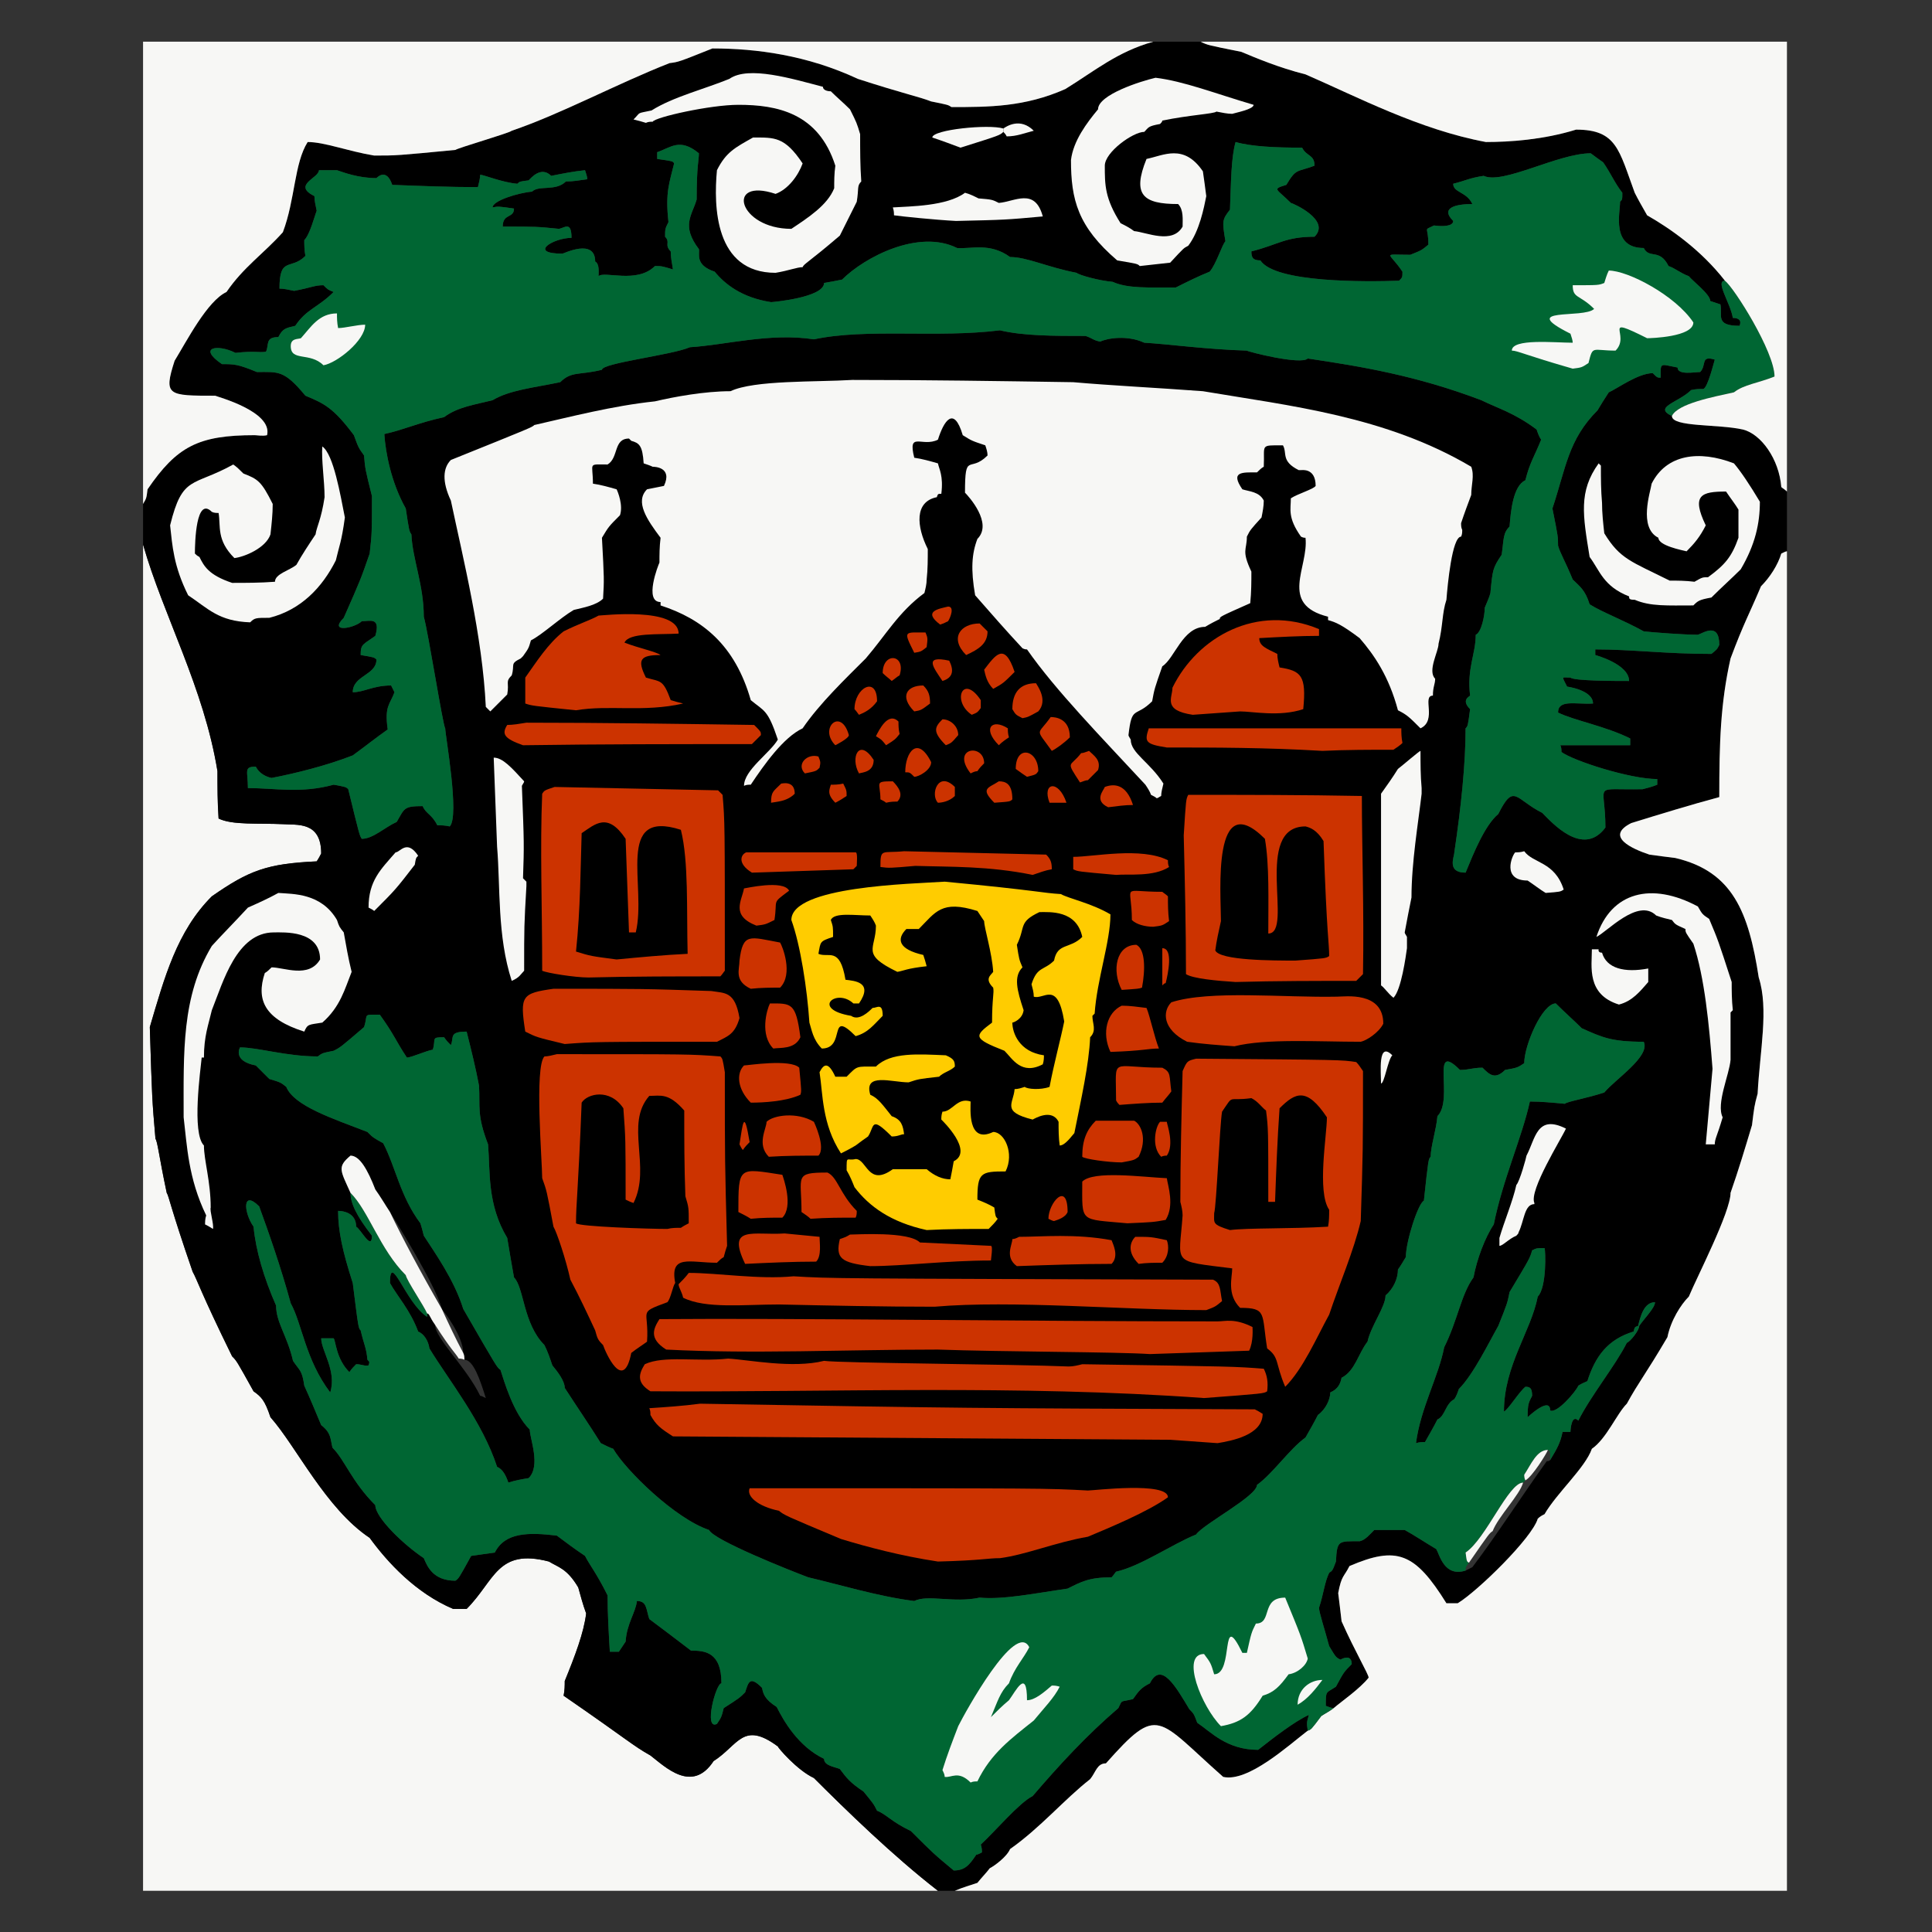 <?xml version="1.0" ?>
<svg xml:space="preserve" width="426" xmlns:xlink="http://www.w3.org/1999/xlink" height="426" xmlns="http://www.w3.org/2000/svg" viewBox="0 0 426 426" color-interpolation-filters="sRGB" id="root">
<rect x="0" y="0" width="426" height="426" fill="#333333" stroke="none"/>
<![CDATA[ Converted with TEXTCAFE (tm) http://www.texterity.com ]]>
  <title>burgstädt.cdr -- Page 1</title>
  <defs>
    <style type="text/css">
<![CDATA[
clipPath{shape-rendering:crispEdges}
image{shape-rendering:crispEdges}
]]>
    </style>
    <clipPath id="id2">
      <rect width="426" height="426" y="0" x="0"/>
    </clipPath>
  </defs>
  <defs/>
  <g>
    <g transform="matrix(1 0 0 -1 0 426)" clip-path="url(#id2)" id="main">
      <g>
        <path d="M31.543 9.091C31.543 108.037 31.543 206.984 31.543 305.93C36.018 290.267 44.967 274.357 47.95 255.959C47.95 252.479 47.95 248.998 48.199 245.518C51.182 244.026 57.149 244.523 62.37 244.275C65.354 244.026 70.823 245.021 70.823 237.811C70.575 237.314 70.326 236.817 69.829 236.071C58.889 235.573 54.912 234.082 46.708 228.364C39.001 220.657 36.266 210.465 33.033 199.526C33.531 183.615 33.531 183.615 34.277 174.913C34.774 174.168 35.022 171.185 36.763 162.981C37.26 162.235 37.508 159.997 42.482 145.578C43.475 143.837 44.222 141.103 51.182 126.932C52.178 125.938 52.178 125.938 55.906 119.225C57.647 117.982 58.392 117.236 59.636 113.507C65.354 107.043 71.817 93.37 81.512 86.906C85.491 81.436 91.706 74.724 99.91 71.243C100.904 71.243 101.898 71.243 102.893 71.243C109.109 77.459 109.606 84.668 121.042 81.685C123.03 80.442 125.02 80.193 127.505 75.967C128.002 74.227 128.5 72.238 129.245 70.249C128.748 66.023 126.759 60.802 124.523 55.333C124.523 54.338 124.523 53.343 124.274 52.1C138.693 42.156 139.439 41.162 143.416 38.924C146.649 36.438 152.614 30.472 157.339 37.681C162.809 41.162 163.802 46.631 171.51 40.913C171.51 40.664 175.736 35.692 179.464 33.952C186.426 26.991 196.867 16.798 206.811 9.091C148.388 9.091 89.966 9.091 31.543 9.091" fill-rule="evenodd" stroke="none" fill="#f7f7f5"/>
        <path d="M206.811 9.091C196.867 16.798 186.426 26.991 179.464 33.952C175.736 35.692 171.51 40.664 171.51 40.913C163.802 46.631 162.809 41.162 157.339 37.681C152.614 30.472 146.649 36.438 143.416 38.924C139.439 41.162 138.693 42.156 124.274 52.1C124.523 53.343 124.523 54.338 124.523 55.333C126.759 60.802 128.748 66.023 129.245 70.249C128.5 72.238 128.002 74.227 127.505 75.967C125.02 80.193 123.03 80.442 121.042 81.685C109.606 84.668 109.109 77.459 102.893 71.243C101.898 71.243 100.904 71.243 99.91 71.243C91.706 74.724 85.491 81.436 81.512 86.906C71.817 93.37 65.354 107.043 59.636 113.507C58.392 117.236 57.647 117.982 55.906 119.225C52.178 125.938 52.178 125.938 51.182 126.932C44.222 141.103 43.475 143.837 42.482 145.578C37.508 159.997 37.26 162.235 36.763 162.981C35.022 171.185 34.774 174.168 34.277 174.913C33.531 183.615 33.531 183.615 33.033 199.526C36.266 210.465 39.001 220.657 46.708 228.364C54.912 234.082 58.889 235.573 69.829 236.071C70.326 236.817 70.575 237.314 70.823 237.811C70.823 245.021 65.354 244.026 62.37 244.275C57.149 244.523 51.182 244.026 48.199 245.518C47.95 248.998 47.95 252.479 47.95 255.959C44.967 274.357 36.018 290.267 31.543 305.93C31.543 308.913 31.543 311.897 31.543 314.88C32.288 316.123 32.288 316.123 32.536 318.112C39.001 327.559 43.724 330.045 56.154 330.045C56.651 330.045 57.895 329.797 58.889 330.045C60.133 335.266 47.95 338.498 47.454 338.746C37.012 338.746 36.018 338.746 38.503 346.454C41.238 350.928 45.712 359.63 49.94 361.619C53.668 367.088 58.143 370.072 62.37 374.795C65.105 382.005 64.856 389.961 67.84 394.684C71.568 394.684 76.54 392.695 82.507 391.7C87.479 391.7 87.479 391.7 100.408 392.944C101.152 393.441 112.34 396.673 112.837 397.17C123.776 400.899 136.208 407.611 147.642 412.086C149.631 412.335 149.631 412.335 157.09 415.318C166.786 415.318 177.974 413.827 189.16 408.606C199.106 405.374 202.834 404.628 205.32 403.634C209.05 402.888 209.05 402.888 209.795 402.391C217.999 402.391 225.954 402.391 234.905 406.368C241.367 410.346 246.339 414.573 254.296 416.81C257.776 416.81 261.257 416.81 264.738 416.81C266.229 416.064 266.229 416.064 273.687 414.573C276.671 413.33 281.892 411.092 287.857 409.6C299.293 404.628 312.968 397.418 327.636 394.684C332.857 394.684 340.314 395.181 347.524 397.418C356.474 397.418 356.972 392.944 360.451 383.496C361.197 382.005 362.193 380.264 363.187 378.524C368.408 375.541 375.121 370.817 380.341 364.105C378.104 364.105 381.583 359.132 382.081 355.901C383.324 355.901 384.07 355.403 383.573 354.161C378.104 354.161 379.844 356.398 379.347 358.884C378.601 359.132 377.855 359.381 377.108 359.63C377.108 361.121 373.132 364.105 372.385 365.099C370.396 365.845 369.402 366.839 367.911 367.337C365.921 371.314 363.685 368.828 362.441 371.314C355.23 371.314 357.221 379.021 357.221 381.508C357.718 382.005 357.718 382.005 357.718 383.496C355.976 385.733 355.23 387.723 353.491 390.209C352.746 390.706 351.752 391.452 350.756 392.198C343.547 392.198 331.365 385.237 327.139 387.226C323.906 386.728 323.409 386.231 320.425 385.485C320.425 383.496 323.409 383.745 324.652 381.01C321.172 381.01 317.443 380.264 320.425 377.281C320.425 376.038 317.94 376.038 316.2 376.287C313.713 375.043 314.956 376.287 314.956 372.06C313.464 370.817 313.464 370.817 310.979 369.823C304.514 369.823 306.256 370.568 309.238 366.094C309.238 364.851 309.238 364.851 308.492 364.105C301.283 363.856 281.146 363.608 277.913 368.58C276.174 368.58 275.925 369.326 275.925 370.568C281.892 372.06 283.382 373.8 289.847 373.8C293.575 377.53 284.875 381.259 284.627 381.259C281.395 384.491 280.4 384.242 283.631 385.237C285.87 388.966 285.87 387.971 289.847 389.463C289.847 391.949 288.106 391.452 287.113 393.441C281.146 393.441 275.925 393.69 272.443 394.684C271.45 391.203 271.45 385.982 271.202 379.767C269.461 377.53 269.461 377.281 270.207 372.806C269.461 372.06 268.217 367.834 266.726 366.094C264.24 365.099 261.754 363.856 259.269 362.613C253.301 362.613 248.578 362.364 245.346 363.856C242.362 364.105 237.888 365.348 237.39 365.845C230.926 367.088 226.451 369.326 222.723 369.326C218.248 372.558 214.27 371.066 211.038 371.314C202.586 375.541 190.652 369.326 185.68 364.353C184.436 364.105 183.195 363.856 181.703 363.608C181.703 360.376 170.266 359.381 170.017 359.381C163.554 360.376 159.824 363.359 157.588 366.094C153.112 367.585 154.355 370.072 154.106 371.066C150.13 376.287 152.614 378.524 153.609 382.005C153.609 389.463 154.106 390.706 154.106 392.198C149.88 395.678 147.891 393.441 144.908 392.446C144.908 391.949 144.908 391.452 144.908 390.955C148.388 390.457 148.388 390.457 148.637 389.961C147.642 385.733 146.649 383.745 147.395 377.033C146.649 375.541 146.649 375.541 146.649 373.8C147.891 372.558 146.401 372.06 147.891 370.568C147.891 369.326 148.139 368.082 148.388 366.591C145.903 367.337 145.903 367.337 144.411 367.337C140.433 363.359 133.223 366.342 131.98 365.099C131.98 365.845 132.229 367.834 131.235 368.331C131.235 373.552 124.274 370.072 124.024 370.072C116.319 370.072 122.036 373.552 126.014 373.552C126.014 377.281 124.523 375.789 123.278 375.541C118.307 376.038 118.307 376.038 110.849 376.038C110.849 379.021 113.334 377.779 113.334 380.016C109.855 380.513 109.855 380.513 108.611 380.264C108.611 381.756 114.33 383.496 117.312 383.745C118.804 385.237 122.533 383.745 124.772 385.982C126.263 385.982 127.754 386.231 129.495 386.479C129.495 386.977 129.245 387.723 128.997 388.469C126.512 388.22 124.024 387.723 121.538 387.226C119.302 389.463 117.064 386.728 116.566 386.231C114.578 385.982 114.578 385.982 114.081 385.485C110.849 385.733 106.622 387.474 105.877 387.474C105.877 386.728 105.628 385.733 105.38 384.739C99.165 384.739 92.948 384.988 86.484 385.237C85.242 388.966 83.254 386.977 83.005 386.728C79.026 386.728 75.796 387.971 74.303 388.469C73.06 388.469 71.817 388.469 70.326 388.469C70.326 386.728 64.358 385.237 69.33 382.75C69.33 381.756 69.579 380.762 69.829 379.519C69.33 378.276 68.337 374.297 67.093 373.055C67.093 372.06 67.093 370.817 67.343 369.574C64.109 366.342 61.623 369.574 61.623 362.364C62.619 362.364 63.612 362.115 64.856 361.867C68.833 362.613 69.33 363.11 71.319 363.11C72.314 362.115 72.314 362.115 73.558 361.619C70.077 358.138 67.591 357.89 65.105 354.161C63.116 353.663 62.37 353.663 61.375 351.674C58.392 351.674 59.387 349.934 58.64 348.442C56.901 348.194 56.403 348.691 51.929 348.194C47.95 350.183 43.475 349.437 48.944 345.708C51.68 345.708 52.426 345.708 56.651 343.967C61.375 343.967 62.619 344.465 67.343 338.746C71.568 337.006 73.558 336.012 78.033 330.045C79.026 327.31 79.026 327.31 80.27 325.57C80.519 322.587 80.519 322.587 82.01 316.62C82.01 308.416 82.01 308.416 81.512 303.941C79.524 298.223 79.524 298.223 75.796 289.771C72.314 286.29 78.281 287.533 79.772 289.025C81.512 289.025 83.999 290.019 82.755 285.793C80.021 283.804 79.524 284.053 79.524 281.567C82.507 281.069 82.507 281.069 83.005 280.572C83.005 277.091 77.784 277.091 77.784 273.362C80.27 273.362 82.258 274.854 86.236 274.854C86.484 274.357 86.733 273.86 86.982 273.362C85.988 270.628 84.744 270.379 85.491 265.158C83.005 263.418 80.519 261.429 77.784 259.44C72.065 257.203 65.105 255.462 59.884 254.468C58.64 254.716 57.149 255.462 56.403 256.954C53.668 256.954 54.664 255.959 54.664 252.23C60.63 252.23 66.347 250.988 73.558 252.976C76.291 252.479 76.291 252.479 76.788 251.982C79.275 241.789 79.275 241.789 79.772 241.043C82.258 241.043 84.744 243.529 87.479 244.772C89.22 247.755 88.972 248.253 93.198 248.253C93.944 246.513 95.187 246.513 96.429 244.026C97.175 244.026 98.17 244.026 99.165 243.777C101.401 246.015 98.17 263.915 98.17 265.407C97.672 265.904 94.441 286.538 93.446 290.019C93.446 296.98 90.96 302.698 90.711 308.167C90.215 308.913 90.215 308.913 89.469 313.885C86.236 319.603 84.993 326.316 84.744 330.294C89.22 331.288 92.203 332.78 97.921 334.023C100.904 336.26 104.634 336.758 108.611 337.752C112.34 339.99 117.561 340.487 123.527 341.73C126.014 344.216 127.754 343.221 132.726 344.465C132.726 345.956 148.139 347.696 152.118 349.437C160.073 349.934 169.769 352.669 179.464 351.177C191.149 353.663 206.563 351.425 220.484 353.166C225.705 351.923 232.417 351.923 239.38 351.923C240.87 351.425 241.119 350.928 242.611 350.679C244.103 351.425 248.578 352.172 252.306 350.431C257.03 350.183 266.229 348.94 274.931 348.691C275.18 348.442 286.864 345.459 288.355 346.95C300.04 345.211 312.222 343.221 326.641 337.752C330.121 336.012 333.851 335.017 338.823 331.288C339.071 330.543 339.32 329.797 339.817 329.051C338.326 325.322 337.332 324.078 336.337 320.101C333.603 318.858 333.105 313.14 332.857 309.908C331.365 308.416 331.614 307.173 331.117 303.692C329.127 300.709 329.127 300.461 328.63 295.24C328.382 294.246 327.885 293.251 327.387 292.008C327.387 290.267 326.641 286.538 325.398 286.041C325.398 281.815 323.409 278.583 324.154 272.616C323.906 272.368 322.167 271.622 324.154 269.633C323.657 265.904 323.657 265.904 323.161 265.407C323.161 257.7 322.167 248.004 320.675 238.06C320.675 237.065 318.933 233.585 323.161 233.585C324.9 237.811 327.387 244.026 330.369 246.513C333.851 253.473 334.099 249.744 340.065 246.761C342.056 244.772 349.016 236.817 353.989 243.529C353.989 253.722 350.756 251.733 362.193 251.982C363.187 252.23 364.182 252.479 365.423 252.976C365.423 253.225 365.423 253.722 365.423 254.219C359.458 254.219 347.027 258.197 344.292 260.186C344.292 260.683 344.292 261.18 344.044 261.678C349.016 261.678 354.237 261.678 359.458 261.678C359.458 262.175 359.458 262.672 359.458 263.169C353.989 265.904 347.027 267.147 343.547 268.887C343.547 271.871 347.524 270.628 351.253 270.877C351.253 273.86 345.535 274.605 345.535 274.605C344.292 277.091 344.292 276.594 346.281 276.594C347.027 275.848 356.225 275.848 359.209 275.848C359.209 279.577 351.752 281.567 351.752 281.567C351.752 281.815 351.752 282.313 351.752 282.81C359.706 282.81 367.413 281.815 377.357 281.815C378.601 282.81 378.601 282.81 379.098 283.804C379.098 289.025 375.368 286.29 374.375 286.041C371.39 286.041 364.679 286.538 362.441 286.787C357.966 289.273 353.243 291.013 350.507 292.754C349.513 295.986 348.27 296.732 346.779 298.223C345.038 302.449 344.044 303.941 343.547 305.682C343.547 307.671 343.547 307.671 342.304 313.885C345.286 322.836 345.784 329.051 352.248 335.514C352.994 336.758 353.74 338.001 354.733 339.492C356.474 340.238 361.197 343.719 364.43 343.719C365.423 342.724 365.423 342.724 366.169 342.724C366.169 346.205 365.921 345.708 369.9 344.962C369.9 343.221 373.629 343.967 374.871 343.967C376.362 345.459 374.871 347.696 378.104 346.702C377.855 345.956 376.611 340.736 375.616 340.238C374.871 340.238 373.877 340.238 372.883 339.99C370.147 337.255 364.43 336.26 368.656 334.272C368.656 331.785 378.849 332.531 384.319 331.288C388.297 330.294 392.274 324.824 392.771 318.609C393.019 318.361 393.518 318.112 394.015 317.615C394.015 313.389 394.015 308.913 394.015 304.438C393.766 304.438 393.268 304.19 392.771 303.941C392.025 301.455 390.286 298.72 388.297 296.732C385.562 290.267 384.567 288.776 381.583 280.821C379.347 270.877 379.098 262.175 379.098 250.242C372.634 248.501 366.169 246.513 359.706 244.523C353.74 241.54 359.954 238.806 363.685 237.563C365.423 237.314 367.413 237.065 369.402 236.817C382.081 233.833 385.562 224.883 387.798 210.465C390.037 203.504 388.047 194.306 387.55 184.858C386.804 182.124 386.804 181.875 386.307 177.897C384.816 172.925 383.324 167.952 381.583 162.981C381.583 158.754 374.126 144.334 372.385 140.108C370.645 138.368 368.408 134.888 367.662 131.158C362.69 122.706 361.446 121.463 358.712 116.49C356.474 114.253 354.237 108.783 351.004 106.546C349.513 102.32 343.299 96.85 340.563 92.127C340.065 91.878 339.568 91.629 339.071 91.132C337.829 86.906 325.896 75.222 321.421 72.486C320.675 72.486 319.928 72.486 318.933 72.486C311.973 83.674 307.995 85.165 297.554 80.691C296.311 78.205 295.814 78.702 295.068 74.724C295.317 72.735 295.565 70.746 295.814 68.509C298.797 61.796 301.781 56.824 301.781 56.078C299.792 53.592 295.814 50.858 294.073 49.366C293.575 49.366 293.078 49.614 292.334 49.863C292.334 53.343 292.334 52.598 294.57 54.089C296.311 57.321 296.311 57.321 298.051 59.062C298.051 61.547 295.565 60.056 295.565 60.056C294.57 60.553 294.57 60.553 293.078 63.04C292.084 66.769 290.841 70.498 290.841 71.492C291.836 74.476 292.084 77.21 293.078 79.199C293.824 79.696 293.824 79.696 294.57 81.685C294.82 86.409 295.068 86.16 299.792 86.16C301.035 86.409 302.029 87.652 303.022 88.646C305.261 88.646 307.499 88.646 309.735 88.646C311.973 87.403 314.21 85.911 316.697 84.42C317.443 83.176 318.436 78.205 323.161 79.696C323.657 79.945 324.154 80.193 324.652 80.442C330.121 87.652 335.839 96.601 341.06 103.811C341.309 103.811 341.558 103.811 341.807 104.06C343.299 106.546 344.044 107.789 344.54 110.275C345.038 110.275 345.535 110.275 346.281 110.275C346.281 110.773 346.53 114.253 348.022 112.761C350.756 118.231 356.225 124.943 358.712 129.915C359.458 130.164 361.446 132.65 361.446 133.645C362.441 135.136 364.928 137.622 364.928 138.865C362.441 138.865 361.695 135.633 361.197 133.645C360.451 133.396 360.451 133.396 360.203 132.401C354.486 130.661 351.752 126.932 350.01 121.463C349.513 121.214 348.768 120.965 348.022 120.468C347.524 119.225 343.299 114.253 341.807 114.999C341.807 118.231 336.834 113.507 336.834 113.507C336.834 116.49 337.083 116.739 337.829 118.231C337.829 119.971 337.332 120.219 336.337 120.219C334.845 118.976 332.608 115.247 331.614 114.75C331.614 124.943 337.58 132.401 339.071 140.108C341.06 142.097 340.811 150.301 340.563 150.799C338.823 150.799 338.823 150.799 337.829 150.301C337.332 148.561 337.332 148.561 332.857 141.103C332.359 138.617 332.359 138.617 330.369 133.645C328.382 130.164 324.9 122.954 321.669 119.722C321.421 118.976 321.172 118.231 320.675 117.485C318.685 116.49 318.685 113.756 316.946 113.01C316.2 111.518 315.204 109.778 314.21 108.037C313.713 108.037 312.968 108.037 312.222 107.789C313.216 115.496 317.194 122.457 318.436 128.921C321.421 134.888 322.167 140.605 324.9 144.334C325.646 148.312 327.387 153.036 329.375 156.019C331.365 165.964 335.591 175.162 337.332 183.118C339.817 183.118 342.304 182.869 345.038 182.621C345.535 183.118 350.01 183.864 353.74 185.107C356.225 188.09 363.933 193.062 362.441 196.294C355.23 196.294 353.243 197.289 348.768 199.277C347.027 201.018 345.038 202.758 343.05 204.747C340.065 204.747 336.087 195.548 336.087 191.57C334.596 190.576 334.596 190.576 331.863 190.079C329.624 187.841 328.382 189.084 326.89 190.576C324.652 190.576 323.906 190.079 321.918 190.079C315.204 196.791 320.675 183.615 316.946 179.886C316.697 176.903 315.454 173.173 315.454 170.936C314.956 170.439 314.956 170.439 313.962 161.24C312.719 160.743 309.984 152.29 309.984 148.81C309.487 148.064 308.989 147.07 308.243 146.075C308.243 144.086 307.25 141.849 305.51 140.357C305.51 137.871 302.277 133.645 301.532 130.164C299.542 127.677 298.797 123.7 295.814 122.209C295.565 120.965 295.068 119.722 293.327 118.976C293.327 117.485 292.334 115.247 290.593 114.004C289.847 112.513 288.852 110.773 287.857 109.032C284.377 106.546 280.649 101.077 277.167 98.591C277.167 96.104 265.235 89.889 263.743 87.652C258.273 85.414 251.561 80.691 246.091 79.448C245.843 79.199 245.595 78.702 245.098 78.205C240.125 78.205 238.385 77.21 235.402 75.719C228.44 74.724 221.23 73.232 216.009 73.729C210.292 72.486 204.574 74.476 201.591 72.984C193.636 73.978 184.685 76.713 178.222 78.205C174.244 79.696 157.339 86.409 156.344 88.646C148.885 91.132 137.947 101.823 135.213 106.546C134.466 106.794 133.472 107.292 132.477 107.789C129.992 111.767 127.257 115.745 124.523 119.971C124.523 121.463 123.03 123.452 121.787 124.943C121.291 126.435 120.793 127.926 120.047 129.418C115.324 134.142 115.573 142.097 113.334 144.334C112.837 147.07 112.34 150.053 111.842 153.036C107.368 160.494 108.113 167.704 107.617 173.671C105.131 180.134 105.877 181.875 105.628 186.599C104.882 190.576 103.888 194.554 102.893 198.531C98.916 198.531 100.159 197.289 99.413 195.548C98.916 196.046 98.419 196.543 97.921 197.289C94.938 197.289 96.18 197.04 95.435 194.554C93.944 194.306 90.711 192.813 89.717 192.813C87.23 196.543 86.982 197.786 83.751 202.261C79.772 202.261 81.264 202.509 80.27 199.526C75.05 195.051 75.05 195.051 73.558 194.306C71.071 193.808 71.071 193.808 70.077 193.062C63.116 193.062 56.901 195.051 52.922 195.051C52.922 195.051 51.182 192.068 56.403 191.073C57.398 190.079 58.392 189.084 59.387 188.09C61.872 187.344 61.872 187.344 63.116 186.35C64.856 182.124 73.309 179.388 81.016 176.405C82.258 175.162 82.258 175.162 84.495 173.919C87.23 168.698 88.226 162.235 92.7 156.268C92.948 155.522 93.198 154.528 93.446 153.533C95.683 150.053 100.159 143.837 102.147 137.374C109.606 124.446 109.606 124.446 110.352 123.949C111.098 121.711 113.086 114.501 116.815 110.773C116.815 108.783 119.302 102.817 116.566 100.082C115.076 99.834 113.583 99.585 112.091 99.088C111.594 100.579 110.849 102.071 109.606 102.569C106.373 112.513 98.916 121.711 94.69 128.672C94.441 130.412 93.446 131.904 92.203 132.401C90.462 137.125 87.479 140.357 85.988 143.091C85.988 150.301 89.469 138.617 94.192 135.633C94.192 135.882 94.192 136.131 94.192 136.379C94.69 136.379 94.69 135.633 95.931 133.893C95.931 130.91 102.893 124.446 105.877 118.231C106.125 118.231 106.622 117.982 107.119 117.734C105.877 121.711 104.385 126.186 102.396 126.186C102.396 126.683 102.396 127.181 102.147 127.677C102.147 131.407 97.672 137.125 97.423 137.374C96.18 142.594 85.988 158.754 85.988 158.754C84.993 160.246 83.999 161.986 82.755 163.726C81.016 168.201 79.275 171.185 77.286 171.185C74.303 168.698 75.05 167.952 77.286 162.981C77.286 160.743 78.53 158.008 82.01 153.533C82.01 150.053 79.524 155.024 78.53 155.522C78.53 158.506 75.796 159.003 74.551 159.003C74.551 154.528 75.547 150.053 77.784 143.091C79.026 133.147 79.026 133.147 79.524 132.65C80.27 129.418 80.767 128.921 81.016 126.186C81.512 125.689 81.512 125.689 81.264 124.943C80.519 124.694 79.772 125.192 78.53 125.192C78.033 124.694 77.534 124.197 77.037 123.452C74.054 126.435 74.054 130.412 73.558 130.91C72.812 130.91 71.817 130.91 70.823 130.91C70.823 128.175 74.303 123.7 72.812 118.976C67.343 126.186 66.596 134.142 64.109 138.617C61.872 146.821 59.138 154.528 57.149 159.997C53.419 163.726 53.668 158.754 55.906 155.522C56.403 150.301 58.143 144.334 60.877 138.119C60.877 134.391 63.364 131.407 64.606 125.938C66.099 123.7 66.596 123.949 67.093 120.468C68.337 117.734 69.579 114.75 70.823 111.767C73.06 110.027 72.812 108.783 73.309 106.794C76.044 104.06 77.534 99.337 82.755 94.116C82.755 91.381 88.972 85.414 93.446 82.431C94.192 80.691 95.435 77.459 100.408 77.459C101.152 77.956 101.152 77.956 103.888 82.928C105.628 83.176 107.368 83.425 109.109 83.674C111.345 88.149 116.566 88.149 122.781 87.403C124.772 85.911 126.759 84.42 128.997 82.928C129.992 80.939 131.484 79.199 133.969 74.227C133.969 70.249 134.218 66.023 134.466 61.796C134.965 61.796 135.71 61.796 136.456 61.796C136.953 62.542 137.449 63.288 137.947 64.034C138.195 68.011 140.185 70.498 140.433 72.984C142.671 72.984 142.422 71.243 143.167 69.006C146.152 66.769 149.134 64.531 152.367 62.045C155.35 62.045 159.078 61.796 159.078 54.835C157.836 54.835 155.101 44.393 158.084 45.885C159.078 47.377 159.078 47.377 159.576 49.366C163.056 51.604 163.056 51.604 164.299 52.846C165.045 55.084 165.294 56.575 168.029 53.841C168.277 52.598 168.525 51.355 171.262 49.614C172.753 46.631 175.984 40.913 181.703 38.178C181.703 36.686 183.939 36.438 185.182 35.941C186.675 33.952 187.421 32.957 190.403 30.969C192.642 28.234 192.642 28.234 193.388 26.742C195.375 25.997 196.618 24.256 200.845 22.267C205.817 17.295 205.817 17.295 210.292 13.566C212.778 13.566 213.773 14.809 215.264 17.046C215.512 17.046 216.009 17.295 216.507 17.544C216.507 18.041 216.507 18.538 216.258 19.284C219.491 22.267 224.711 28.483 227.695 29.974C233.661 36.935 239.628 43.399 246.588 49.366C247.583 51.355 246.837 50.609 249.821 51.355C251.063 53.095 251.561 53.841 253.55 54.835C256.036 59.807 259.269 54.089 262.251 49.117C263.245 48.122 263.245 48.122 263.992 46.134C266.974 44.145 270.456 40.167 277.416 40.167C280.897 42.902 285.372 46.383 288.603 47.874C288.106 46.134 288.106 46.134 288.355 44.393C284.128 41.162 275.18 32.957 269.71 34.201C255.042 47.128 255.539 50.36 243.854 37.184C241.865 37.184 241.616 35.195 240.374 33.703C234.656 29.228 229.435 23.013 222.723 18.29C221.976 16.549 219.242 14.56 218.248 14.063C217.502 13.069 216.507 12.074 215.512 10.832C214.021 10.334 212.281 9.837 210.541 9.091C209.299 9.091 208.056 9.091 206.811 9.091" fill-rule="evenodd" stroke="none" fill="#000000"/>
        <path d="M210.541 9.091C212.281 9.837 214.021 10.334 215.512 10.832C216.507 12.074 217.502 13.069 218.248 14.063C219.242 14.56 221.976 16.549 222.723 18.29C229.435 23.013 234.656 29.228 240.374 33.703C241.616 35.195 241.865 37.184 243.854 37.184C255.539 50.36 255.042 47.128 269.71 34.201C275.18 32.957 284.128 41.162 288.355 44.393C289.1 44.642 289.1 44.642 291.339 47.625C292.084 48.122 293.078 48.62 294.073 49.366C295.814 50.858 299.792 53.592 301.781 56.078C301.781 56.824 298.797 61.796 295.814 68.509C295.565 70.746 295.317 72.735 295.068 74.724C295.814 78.702 296.311 78.205 297.554 80.691C307.995 85.165 311.973 83.674 318.933 72.486C319.928 72.486 320.675 72.486 321.421 72.486C325.896 75.222 337.829 86.906 339.071 91.132C339.568 91.629 340.065 91.878 340.563 92.127C343.299 96.85 349.513 102.32 351.004 106.546C354.237 108.783 356.474 114.253 358.712 116.49C361.446 121.463 362.69 122.706 367.662 131.158C368.408 134.888 370.645 138.368 372.385 140.108C374.126 144.334 381.583 158.754 381.583 162.981C383.324 167.952 384.816 172.925 386.307 177.897C386.804 181.875 386.804 182.124 387.55 184.858C388.047 194.306 390.037 203.504 387.798 210.465C385.562 224.883 382.081 233.833 369.402 236.817C367.413 237.065 365.423 237.314 363.685 237.563C359.954 238.806 353.74 241.54 359.706 244.523C366.169 246.513 372.634 248.501 379.098 250.242C379.098 262.175 379.347 270.877 381.583 280.821C384.567 288.776 385.562 290.267 388.297 296.732C390.286 298.72 392.025 301.455 392.771 303.941C393.268 304.19 393.766 304.438 394.015 304.438C394.015 206.239 394.015 107.789 394.015 9.091C332.857 9.091 271.699 9.091 210.541 9.091" fill-rule="evenodd" stroke="none" fill="#f7f7f5"/>
        <path d="M77.286 162.981C81.264 159.003 83.751 150.55 89.469 144.832C89.717 143.588 93.446 138.119 94.192 136.379C94.192 136.131 94.192 135.882 94.192 135.633C89.469 138.617 85.988 150.301 85.988 143.091C87.479 140.357 90.462 137.125 92.203 132.401C93.446 131.904 94.441 130.412 94.69 128.672C98.916 121.711 106.373 112.513 109.606 102.569C110.849 102.071 111.594 100.579 112.091 99.088C113.583 99.585 115.076 99.834 116.566 100.082C119.302 102.817 116.815 108.783 116.815 110.773C113.086 114.501 111.098 121.711 110.352 123.949C109.606 124.446 109.606 124.446 102.147 137.374C100.159 143.837 95.683 150.053 93.446 153.533C93.198 154.528 92.948 155.522 92.7 156.268C88.226 162.235 87.23 168.698 84.495 173.919C82.258 175.162 82.258 175.162 81.016 176.405C73.309 179.388 64.856 182.124 63.116 186.35C61.872 187.344 61.872 187.344 59.387 188.09C58.392 189.084 57.398 190.079 56.403 191.073C51.182 192.068 52.922 195.051 52.922 195.051C56.901 195.051 63.116 193.062 70.077 193.062C71.071 193.808 71.071 193.808 73.558 194.306C75.05 195.051 75.05 195.051 80.27 199.526C81.264 202.509 79.772 202.261 83.751 202.261C86.982 197.786 87.23 196.543 89.717 192.813C90.711 192.813 93.944 194.306 95.435 194.554C96.18 197.04 94.938 197.289 97.921 197.289C98.419 196.543 98.916 196.046 99.413 195.548C100.159 197.289 98.916 198.531 102.893 198.531C103.888 194.554 104.882 190.576 105.628 186.599C105.877 181.875 105.131 180.134 107.617 173.671C108.113 167.704 107.368 160.494 111.842 153.036C112.34 150.053 112.837 147.07 113.334 144.334C115.573 142.097 115.324 134.142 120.047 129.418C120.793 127.926 121.291 126.435 121.787 124.943C123.03 123.452 124.523 121.463 124.523 119.971C127.257 115.745 129.992 111.767 132.477 107.789C133.472 107.292 134.466 106.794 135.213 106.546C137.947 101.823 148.885 91.132 156.344 88.646C157.339 86.409 174.244 79.696 178.222 78.205C184.685 76.713 193.636 73.978 201.591 72.984C204.574 74.476 210.292 72.486 216.009 73.729C221.23 73.232 228.44 74.724 235.402 75.719C238.385 77.21 240.125 78.205 245.098 78.205C245.595 78.702 245.843 79.199 246.091 79.448C251.561 80.691 258.273 85.414 263.743 87.652C265.235 89.889 277.167 96.104 277.167 98.591C280.649 101.077 284.377 106.546 287.857 109.032C288.852 110.773 289.847 112.513 290.593 114.004C292.334 115.247 293.327 117.485 293.327 118.976C295.068 119.722 295.565 120.965 295.814 122.209C298.797 123.7 299.542 127.677 301.532 130.164C302.277 133.645 305.51 137.871 305.51 140.357C307.25 141.849 308.243 144.086 308.243 146.075C308.989 147.07 309.487 148.064 309.984 148.81C309.984 152.29 312.719 160.743 313.962 161.24C314.956 170.439 314.956 170.439 315.454 170.936C315.454 173.173 316.697 176.903 316.946 179.886C320.675 183.615 315.204 196.791 321.918 190.079C323.906 190.079 324.652 190.576 326.89 190.576C328.382 189.084 329.624 187.841 331.863 190.079C334.596 190.576 334.596 190.576 336.087 191.57C336.087 195.548 340.065 204.747 343.05 204.747C345.038 202.758 347.027 201.018 348.768 199.277C353.243 197.289 355.23 196.294 362.441 196.294C363.933 193.062 356.225 188.09 353.74 185.107C350.01 183.864 345.535 183.118 345.038 182.621C342.304 182.869 339.817 183.118 337.332 183.118C335.591 175.162 331.365 165.964 329.375 156.019C327.387 153.036 325.646 148.312 324.9 144.334C322.167 140.605 321.421 134.888 318.436 128.921C317.194 122.457 313.216 115.496 312.222 107.789C312.968 108.037 313.713 108.037 314.21 108.037C315.204 109.778 316.2 111.518 316.946 113.01C318.685 113.756 318.685 116.49 320.675 117.485C321.172 118.231 321.421 118.976 321.669 119.722C324.9 122.954 328.382 130.164 330.369 133.645C332.359 138.617 332.359 138.617 332.857 141.103C337.332 148.561 337.332 148.561 337.829 150.301C338.823 150.799 338.823 150.799 340.563 150.799C340.811 150.301 341.06 142.097 339.071 140.108C337.58 132.401 331.614 124.943 331.614 114.75C332.608 115.247 334.845 118.976 336.337 120.219C337.332 120.219 337.829 119.971 337.829 118.231C337.083 116.739 336.834 116.49 336.834 113.507C336.834 113.507 341.807 118.231 341.807 114.999C343.299 114.253 347.524 119.225 348.022 120.468C348.768 120.965 349.513 121.214 350.01 121.463C351.752 126.932 354.486 130.661 360.203 132.401C360.451 133.396 360.451 133.396 361.197 133.645C361.197 133.645 361.197 133.645 361.446 133.645C361.446 132.65 359.458 130.164 358.712 129.915C356.225 124.943 350.756 118.231 348.022 112.761C346.53 114.253 346.281 110.773 346.281 110.275C345.535 110.275 345.038 110.275 344.54 110.275C344.044 107.789 343.299 106.546 341.807 104.06C341.807 106.049 341.807 106.049 341.309 106.297C338.823 106.297 337.58 103.065 336.087 100.828C336.087 100.579 336.087 100.082 336.337 99.585C336.337 99.585 336.087 99.337 335.839 99.088C332.608 99.088 327.636 86.658 323.161 83.674C323.409 81.685 323.409 81.685 323.906 81.436C323.161 80.442 323.161 80.442 323.161 79.696C318.436 78.205 317.443 83.176 316.697 84.42C314.21 85.911 311.973 87.403 309.735 88.646C307.499 88.646 305.261 88.646 303.022 88.646C302.029 87.652 301.035 86.409 299.792 86.16C295.068 86.16 294.82 86.409 294.57 81.685C293.824 79.696 293.824 79.696 293.078 79.199C292.084 77.21 291.836 74.476 290.841 71.492C290.841 70.498 292.084 66.769 293.078 63.04C294.57 60.553 294.57 60.553 295.565 60.056C295.565 60.056 298.051 61.547 298.051 59.062C296.311 57.321 296.311 57.321 294.57 54.089C292.334 52.598 292.334 53.343 292.334 49.863C293.078 49.614 293.575 49.366 294.073 49.366C293.078 48.62 292.084 48.122 291.339 47.625C289.1 44.642 289.1 44.642 288.355 44.393C288.106 46.134 288.106 46.134 288.603 47.874C285.372 46.383 280.897 42.902 277.416 40.167C270.456 40.167 266.974 44.145 263.992 46.134C263.245 48.122 263.245 48.122 262.251 49.117C259.269 54.089 256.036 59.807 253.55 54.835C251.561 53.841 251.063 53.095 249.821 51.355C246.837 50.609 247.583 51.355 246.588 49.366C239.628 43.399 233.661 36.935 227.695 29.974C224.711 28.483 219.491 22.267 216.258 19.284C216.507 18.538 216.507 18.041 216.507 17.544C216.009 17.295 215.512 17.046 215.264 17.046C213.773 14.809 212.778 13.566 210.292 13.566C205.817 17.295 205.817 17.295 200.845 22.267C196.618 24.256 195.375 25.997 193.388 26.742C192.642 28.234 192.642 28.234 190.403 30.969C187.421 32.957 186.675 33.952 185.182 35.941C183.939 36.438 181.703 36.686 181.703 38.178C175.984 40.913 172.753 46.631 171.262 49.614C168.525 51.355 168.277 52.598 168.029 53.841C165.294 56.575 165.045 55.084 164.299 52.846C163.056 51.604 163.056 51.604 159.576 49.366C159.078 47.377 159.078 47.377 158.084 45.885C155.101 44.393 157.836 54.835 159.078 54.835C159.078 61.796 155.35 62.045 152.367 62.045C149.134 64.531 146.152 66.769 143.167 69.006C142.422 71.243 142.671 72.984 140.433 72.984C140.185 70.498 138.195 68.011 137.947 64.034C137.449 63.288 136.953 62.542 136.456 61.796C135.71 61.796 134.965 61.796 134.466 61.796C134.218 66.023 133.969 70.249 133.969 74.227C131.484 79.199 129.992 80.939 128.997 82.928C126.759 84.42 124.772 85.911 122.781 87.403C116.566 88.149 111.345 88.149 109.109 83.674C107.368 83.425 105.628 83.176 103.888 82.928C101.152 77.956 101.152 77.956 100.408 77.459C95.435 77.459 94.192 80.691 93.446 82.431C88.972 85.414 82.755 91.381 82.755 94.116C77.534 99.337 76.044 104.06 73.309 106.794C72.812 108.783 73.06 110.027 70.823 111.767C69.579 114.75 68.337 117.734 67.093 120.468C66.596 123.949 66.099 123.7 64.606 125.938C63.364 131.407 60.877 134.391 60.877 138.119C58.143 144.334 56.403 150.301 55.906 155.522C53.668 158.754 53.419 163.726 57.149 159.997C59.138 154.528 61.872 146.821 64.109 138.617C66.596 134.142 67.343 126.186 72.812 118.976C74.303 123.7 70.823 128.175 70.823 130.91C71.817 130.91 72.812 130.91 73.558 130.91C74.054 130.412 74.054 126.435 77.037 123.452C77.534 124.197 78.033 124.694 78.53 125.192C79.772 125.192 80.519 124.694 81.264 124.943C81.512 125.689 81.512 125.689 81.016 126.186C80.767 128.921 80.27 129.418 79.524 132.65C79.026 133.147 79.026 133.147 77.784 143.091C75.547 150.053 74.551 154.528 74.551 159.003C75.796 159.003 78.53 158.506 78.53 155.522C79.524 155.024 82.01 150.053 82.01 153.533C78.53 158.008 77.286 160.743 77.286 162.981" fill-rule="evenodd" stroke="none" fill="#006633"/>
        <path d="M214.021 32.957C211.287 35.692 209.795 33.952 208.304 34.201C208.304 34.698 208.056 35.195 207.807 35.692C208.801 38.924 210.044 42.156 211.287 45.388C212.778 48.371 223.966 68.757 226.948 62.791C225.705 60.304 223.717 58.316 222.474 54.835C220.484 52.846 219.987 50.858 218.496 47.377C219.739 48.62 220.981 49.863 222.474 51.106C223.966 53.095 226.451 58.316 226.451 51.106C228.192 51.106 230.181 52.846 231.92 54.338C232.417 54.338 232.916 54.338 233.661 54.089C232.417 51.604 230.181 49.366 227.944 46.631C222.971 42.654 218.496 39.422 215.512 33.206C215.015 33.206 214.519 33.206 214.021 32.957" fill-rule="evenodd" stroke="none" fill="#f7f7f5"/>
        <path d="M269.213 45.388C264.986 49.614 260.263 61.299 265.484 61.299C266.974 59.31 266.974 59.31 267.72 56.824C272.195 56.824 268.963 71.74 273.935 61.547C274.185 61.547 274.434 61.547 274.931 61.547C275.925 66.023 275.925 66.023 276.919 68.011C280.649 68.011 277.913 73.729 283.382 73.729C286.864 65.277 286.864 65.277 288.355 60.304C288.106 58.813 286.118 57.073 284.128 56.824C282.139 54.089 280.897 52.846 278.41 52.1C275.676 47.625 273.438 46.134 269.213 45.388" fill-rule="evenodd" stroke="none" fill="#f7f7f5"/>
        <path d="M286.118 50.111C286.118 53.592 288.852 55.581 291.587 55.581C290.096 53.592 288.355 51.355 286.118 50.111" fill-rule="evenodd" stroke="none" fill="#f7f7f5"/>
        <path d="M335.839 99.088C335.093 96.353 330.369 91.629 329.127 88.398C328.382 87.9 328.382 87.9 323.906 81.436C323.409 81.685 323.409 81.685 323.161 83.674C327.636 86.658 332.608 99.088 335.839 99.088" fill-rule="evenodd" stroke="none" fill="#f7f7f5"/>
        <path d="M206.811 81.685C198.609 82.928 191.149 84.917 185.431 86.658C173.001 91.878 173.001 91.878 171.759 92.872C167.035 93.867 164.548 96.104 165.294 97.845C230.678 97.845 230.678 97.845 239.876 97.347C241.119 97.347 257.527 99.337 257.527 95.856C253.052 92.624 244.6 89.143 239.876 87.155C232.667 85.911 226.202 83.176 220.484 82.431C217.75 82.431 216.507 81.934 206.811 81.685" fill-rule="evenodd" stroke="none" fill="#cc3300"/>
        <path d="M336.337 99.585C336.087 100.082 336.087 100.579 336.087 100.828C337.58 103.065 338.823 106.297 341.309 106.297C341.06 105.552 337.829 100.331 336.337 99.585" fill-rule="evenodd" stroke="none" fill="#f7f7f5"/>
        <path d="M268.466 107.789C264.986 108.037 261.505 108.286 258.024 108.535C221.727 108.783 185.182 109.032 148.388 109.281C145.655 111.021 144.659 111.767 143.416 114.004C143.416 114.501 143.416 114.999 143.167 115.496C146.898 115.745 150.627 115.993 154.355 116.49C212.778 115.496 212.778 115.496 276.671 115.247C277.167 114.999 277.665 114.75 278.41 114.253C278.41 109.529 271.45 108.286 268.466 107.789" fill-rule="evenodd" stroke="none" fill="#cc3300"/>
        <path d="M265.484 117.734C224.214 120.717 183.195 118.976 143.416 119.225C140.185 121.214 140.931 123.203 142.174 125.192C146.401 127.181 153.609 125.689 160.57 126.435C165.045 126.186 174.741 124.197 181.703 125.938C184.934 125.44 223.966 125.192 235.649 124.694C236.644 124.694 237.638 124.943 238.634 125.192C272.195 124.694 272.195 124.694 278.659 124.197C279.405 122.706 279.654 121.214 279.405 119.225C278.659 118.728 278.659 118.728 265.484 117.734" fill-rule="evenodd" stroke="none" fill="#cc3300"/>
        <path d="M283.382 120.219C281.146 125.44 282.139 126.683 279.405 128.672C278.162 136.379 279.405 137.622 273.438 137.622C270.456 140.605 271.699 144.334 271.699 146.324C258.024 148.064 260.014 147.07 260.76 158.008C260.76 159.003 260.511 159.997 260.263 160.991C260.263 170.439 260.511 180.134 260.76 189.83C261.754 192.068 261.754 192.068 263.743 192.565C295.814 192.316 295.814 192.316 299.045 191.819C299.542 191.322 300.04 190.576 300.537 189.83C300.537 172.428 300.537 172.428 300.04 156.765C298.548 150.301 295.317 142.843 293.078 136.131C290.344 131.158 287.361 124.197 283.382 120.219" fill-rule="evenodd" stroke="none" fill="#cc3300"/>
        <path d="M148.885 143.091C148.388 142.594 147.891 139.611 147.147 138.865C140.433 136.379 143.167 137.374 142.671 130.164C141.677 129.418 140.433 128.672 139.19 127.677C137.449 118.728 133.472 127.926 132.974 129.418C131.732 130.661 131.732 130.91 131.235 132.65C129.495 136.379 127.754 140.108 125.766 143.837C124.772 148.312 122.781 154.279 122.036 155.522C120.545 163.477 120.545 163.477 119.55 166.212C119.55 169.942 117.809 190.824 120.047 193.062C120.793 193.062 121.787 193.311 122.781 193.56C152.118 193.56 152.118 193.56 158.83 193.062C159.327 192.565 159.327 192.565 159.824 189.582C159.824 169.942 159.824 169.942 160.321 151.296C160.073 150.55 159.824 149.804 159.576 148.81C159.078 148.561 158.581 148.064 158.084 147.567C152.118 147.567 147.642 149.556 148.885 143.091" fill-rule="evenodd" stroke="none" fill="#cc3300"/>
        <path d="M95.931 133.893C94.69 135.633 94.69 136.379 94.192 136.379C93.446 138.119 89.717 143.588 89.469 144.832C83.751 150.55 81.264 159.003 77.286 162.981C75.05 167.952 74.303 168.698 77.286 171.185C79.275 171.185 81.016 168.201 82.755 163.726C83.999 161.986 84.993 160.246 85.988 158.754C88.723 153.036 92.7 145.578 97.423 137.374C98.916 134.142 100.408 130.91 102.147 127.677C102.396 127.181 102.396 126.683 102.396 126.186C101.898 126.435 101.401 126.435 101.152 126.435C100.408 127.677 99.413 128.423 95.931 133.893" fill-rule="evenodd" stroke="none" fill="#f7f7f5"/>
        <path d="M253.55 127.429C246.339 127.926 220.484 127.926 206.811 128.423C186.426 128.423 166.041 127.429 146.898 128.423C142.919 130.91 144.162 133.147 145.406 135.136C174.99 135.385 225.954 134.639 268.466 134.639C270.207 134.639 272.195 135.385 276.174 133.396C276.174 133.147 276.422 130.164 275.428 128.175C268.217 127.926 261.009 127.677 253.55 127.429" fill-rule="evenodd" stroke="none" fill="#cc3300"/>
        <path d="M361.197 133.645C361.695 135.633 362.441 138.865 364.928 138.865C364.928 137.622 362.441 135.136 361.446 133.645C361.197 133.645 361.197 133.645 361.197 133.645" fill-rule="evenodd" stroke="none" fill="#006633"/>
        <path d="M149.631 142.843C150.378 143.588 151.124 144.334 151.869 145.329C158.333 145.329 167.284 143.837 174.99 144.583C183.195 144.086 183.195 144.086 267.471 143.837C269.213 143.091 268.963 141.6 269.461 139.114C267.968 137.871 267.968 137.871 265.981 137.125C247.831 137.125 223.22 139.363 206.066 137.871C194.63 137.871 183.195 138.119 171.759 138.368C164.051 138.368 155.599 137.374 150.627 139.859C150.378 141.103 149.631 142.097 149.631 142.843" fill-rule="evenodd" stroke="none" fill="#cc3300"/>
        <path d="M191.896 146.821C185.431 147.567 184.188 148.561 185.182 152.787C185.928 153.036 186.675 153.285 187.421 153.782C188.912 153.782 200.348 154.528 202.834 152.041C208.056 151.793 213.275 151.544 218.496 151.296C218.993 151.296 218.496 148.312 218.496 148.064C208.801 148.064 199.106 146.821 191.896 146.821" fill-rule="evenodd" stroke="none" fill="#cc3300"/>
        <path d="M224.214 146.821C221.479 148.81 223.22 151.544 223.22 152.787C223.717 152.787 224.214 153.036 224.711 153.285C229.684 153.285 237.141 154.03 245.098 152.539C245.346 151.793 246.837 149.058 245.098 147.318C238.137 147.318 231.174 147.07 224.214 146.821" fill-rule="evenodd" stroke="none" fill="#cc3300"/>
        <path d="M164.299 147.318C160.073 156.019 166.289 153.533 173.001 154.03C175.487 153.782 177.974 153.533 180.707 153.285C180.707 152.041 181.205 149.058 179.961 147.815C174.741 147.815 169.52 147.567 164.299 147.318" fill-rule="evenodd" stroke="none" fill="#cc3300"/>
        <path d="M251.063 147.318C248.329 150.053 249.324 152.29 250.319 153.285C253.799 153.285 253.799 153.285 257.278 152.539C257.776 151.296 257.776 149.058 256.284 147.567C254.545 147.567 252.803 147.567 251.063 147.318" fill-rule="evenodd" stroke="none" fill="#cc3300"/>
        <path d="M330.618 153.036C331.614 156.516 333.603 161.24 334.348 164.721C335.093 165.466 336.586 170.936 336.586 171.185C338.575 174.913 338.823 180.383 345.286 177.151C344.292 174.913 337.083 163.477 338.326 160.743C338.326 160.743 338.326 160.743 338.326 160.494C336.087 160.494 336.087 156.765 334.845 154.279C334.845 154.03 334.596 153.782 334.348 153.533C332.608 152.787 331.365 151.296 330.618 151.296C330.618 152.041 330.618 152.539 330.618 153.036" fill-rule="evenodd" stroke="none" fill="#f7f7f5"/>
        <path d="M186.675 167.952C186.675 171.433 186.675 169.942 188.664 170.439C191.149 170.439 191.398 164.223 196.867 168.201C198.111 168.201 201.342 168.201 204.326 168.201C206.066 166.709 207.807 165.964 209.547 165.964C209.795 167.206 210.044 168.45 210.292 169.942C214.766 172.179 207.807 178.891 207.558 179.14C207.558 179.637 207.558 180.134 207.807 180.88C210.044 180.88 211.038 184.112 214.021 183.118C214.021 181.626 213.275 173.671 218.993 176.405C221.479 176.405 223.717 171.682 221.727 167.704C216.258 167.704 215.512 167.455 215.512 161.489C216.755 160.991 217.999 160.494 219.242 159.748C219.491 157.76 219.491 157.76 219.987 157.262C219.491 156.516 218.745 155.77 217.999 155.024C213.524 155.024 209.05 155.024 204.326 154.776C196.37 156.516 191.646 159.997 188.415 164.223C187.918 165.466 187.421 166.709 186.675 167.952" fill-rule="evenodd" stroke="none" fill="#ffcc00"/>
        <path d="M45.215 156.019C45.215 156.516 45.215 157.262 45.464 158.008C41.487 166.212 41.238 173.422 40.492 179.637C40.492 194.057 39.994 206.239 46.708 217.425C49.194 220.16 51.929 222.895 54.664 225.878C56.901 226.872 59.138 227.866 61.375 229.11C64.606 228.861 70.823 229.11 74.303 223.143C74.8 221.652 74.8 221.652 75.796 220.408C76.291 217.674 76.788 214.69 77.534 211.708C76.044 207.979 75.05 204.001 71.071 200.52C68.088 200.023 67.84 200.272 67.093 198.531C58.392 201.266 56.403 205.493 58.392 211.459C58.889 211.708 59.387 212.204 59.884 212.701C62.619 212.701 68.088 210.216 70.575 214.442C70.575 220.906 62.619 220.408 60.381 220.408C52.178 220.408 49.194 209.471 46.708 203.255C45.961 200.023 44.967 197.537 44.967 192.813C44.967 192.813 44.719 192.813 44.471 192.813C44.222 190.079 42.233 176.156 44.967 173.422C44.967 170.19 46.459 165.466 46.459 159.748C46.21 159.003 47.205 156.019 46.956 155.024C46.21 155.522 45.712 155.77 45.215 156.019" fill-rule="evenodd" stroke="none" fill="#f7f7f5"/>
        <path d="M271.202 154.776C267.223 156.019 267.72 156.268 267.72 158.506C268.217 159.997 268.963 178.146 269.461 180.88C272.195 184.858 270.456 183.118 275.925 183.864C277.416 183.118 278.162 181.875 279.156 181.129C279.654 177.151 279.654 177.151 279.654 160.991C280.151 160.991 280.649 160.991 281.146 160.991C281.395 167.704 281.643 174.665 282.139 181.626C285.621 185.107 288.106 186.35 292.581 179.637C292.581 175.659 290.344 163.229 293.078 159.251C293.078 158.008 293.078 156.765 292.83 155.522C284.627 155.024 275.18 155.273 271.202 154.776" fill-rule="evenodd" stroke="none" fill="#000000"/>
        <path d="M147.147 155.024C143.167 155.024 127.754 155.522 127.008 156.268C127.008 160.494 127.505 163.726 128.251 182.869C129.495 184.858 134.466 186.101 137.449 181.626C137.947 174.913 137.947 174.913 137.947 161.489C138.444 161.24 138.941 160.991 139.688 160.743C143.665 168.698 137.698 178.146 143.167 184.361C145.655 184.361 147.395 185.107 150.875 181.129C150.875 174.913 150.875 168.698 151.124 162.235C151.869 159.748 151.869 159.748 151.869 156.268C151.373 156.019 150.875 155.77 150.13 155.273C149.134 155.273 148.139 155.273 147.147 155.024" fill-rule="evenodd" stroke="none" fill="#000000"/>
        <path d="M248.578 156.268C237.888 157.262 238.634 156.268 238.634 165.466C241.119 167.952 251.809 166.461 257.278 166.212C257.527 164.472 259.02 160.246 257.03 157.014C254.296 156.516 254.296 156.516 248.578 156.268" fill-rule="evenodd" stroke="none" fill="#cc3300"/>
        <path d="M232.417 156.765C232.169 156.765 231.672 157.014 231.174 157.262C231.174 160.743 235.402 165.715 235.402 158.754C234.905 157.511 233.164 157.014 232.417 156.765" fill-rule="evenodd" stroke="none" fill="#cc3300"/>
        <path d="M165.542 157.262C164.796 157.76 163.802 158.257 162.809 158.754C162.809 168.947 162.809 168.45 172.504 166.958C172.753 166.212 174.99 159.997 172.504 157.511C170.266 157.511 168.029 157.511 165.542 157.262" fill-rule="evenodd" stroke="none" fill="#cc3300"/>
        <path d="M178.719 157.262C178.222 157.76 177.477 158.257 176.731 158.754C176.731 166.709 174.99 167.455 182.449 167.455C184.685 166.461 185.182 162.732 188.912 159.003C188.912 158.506 188.912 158.008 188.664 157.511C185.431 157.511 182.2 157.511 178.719 157.262" fill-rule="evenodd" stroke="none" fill="#cc3300"/>
        <path d="M247.334 169.693C244.351 169.693 239.131 170.439 238.634 170.936C238.634 174.665 239.628 176.903 241.616 178.891C244.351 178.891 247.085 178.891 250.07 178.891C251.561 178.146 253.052 174.913 251.063 170.936C250.07 170.19 250.07 170.19 247.334 169.693" fill-rule="evenodd" stroke="none" fill="#cc3300"/>
        <path d="M169.52 170.936C166.786 173.671 169.023 177.151 169.023 178.643C170.514 180.134 175.736 180.88 179.464 178.643C179.464 178.643 182.2 172.925 180.459 171.185C176.979 171.185 173.25 171.185 169.52 170.936" fill-rule="evenodd" stroke="none" fill="#cc3300"/>
        <path d="M256.036 170.936C253.799 173.173 254.793 177.648 255.787 178.643C256.284 178.643 256.781 178.643 257.278 178.643C257.278 178.146 259.02 173.671 257.278 171.185C257.03 171.185 256.532 171.185 256.036 170.936" fill-rule="evenodd" stroke="none" fill="#cc3300"/>
        <path d="M185.431 171.682C181.205 178.146 181.454 184.858 180.707 189.582C181.703 191.57 182.698 191.819 184.188 188.587C184.934 188.587 185.68 188.587 186.675 188.587C189.16 191.073 188.664 190.824 193.139 190.824C196.37 194.057 202.586 193.56 208.553 193.311C210.292 192.565 210.541 192.068 210.541 190.824C209.547 189.83 208.056 189.582 207.06 188.587C202.586 188.09 202.586 188.09 200.348 187.344C196.618 187.344 190.403 189.582 191.896 184.609C193.636 183.864 194.63 182.372 196.618 179.886C198.857 179.14 199.106 177.648 199.353 175.908C198.609 175.908 198.111 175.411 196.618 175.411C191.896 180.134 192.891 177.648 191.398 175.411C190.652 174.913 189.658 174.168 188.664 173.422C187.421 172.676 186.426 172.179 185.431 171.682" fill-rule="evenodd" stroke="none" fill="#ffcc00"/>
        <path d="M163.802 172.428C163.554 172.676 163.305 173.173 163.056 173.671C163.802 178.394 164.051 181.626 165.294 174.168C164.796 173.671 164.299 173.173 163.802 172.428" fill-rule="evenodd" stroke="none" fill="#cc3300"/>
        <path d="M227.695 179.14C220.733 180.88 223.469 182.621 223.717 185.853C224.463 185.853 225.208 186.101 225.954 186.35C226.451 185.853 229.435 185.604 231.423 186.35C232.417 191.57 233.91 197.04 234.656 200.769C233.164 209.968 230.181 205.493 227.944 206.239C227.944 207.233 227.695 207.979 227.446 208.973C228.689 212.95 230.181 211.956 232.417 214.193C233.164 218.171 235.898 216.679 238.634 219.414C237.39 225.381 231.423 224.883 229.186 224.883C224.463 222.646 226.202 221.652 224.214 217.674C224.711 214.442 224.711 214.442 225.456 212.701C223.469 210.713 224.214 207.73 225.705 203.255C225.456 201.266 223.469 200.52 223.22 200.52C223.22 198.283 224.711 194.057 230.181 193.311C230.181 192.813 230.181 192.068 229.932 191.322C225.208 188.836 223.22 192.565 221.479 194.306C214.519 197.04 214.766 197.537 218.745 200.52C218.745 205.99 219.242 206.984 218.993 208.227C217.004 210.216 218.496 210.962 218.993 211.708C218.745 215.933 217.004 221.403 217.004 222.895C216.507 223.641 216.009 224.386 215.512 225.132C207.558 227.618 206.314 224.883 202.586 221.154C201.839 221.154 200.845 221.154 199.851 221.154C197.614 218.917 198.111 216.679 203.58 215.436C203.829 214.69 204.077 213.945 204.326 212.95C199.851 212.453 199.353 211.956 197.863 211.708C189.658 215.685 193.139 216.679 193.139 221.9C192.891 222.646 192.393 223.392 191.896 224.137C188.415 224.137 183.939 224.883 183.195 223.143C183.69 221.652 183.69 221.652 183.69 219.414C180.707 218.419 180.956 218.419 180.459 215.685C182.698 214.69 185.182 217.425 186.426 209.968C188.415 209.719 192.642 209.471 189.409 204.747C189.16 204.747 188.664 204.747 188.167 204.747C184.436 208.227 178.719 203.504 187.669 202.012C189.409 200.769 191.646 203.006 192.393 203.752C193.388 203.752 194.63 204.995 194.63 202.012C192.642 200.023 191.398 198.283 188.664 197.537C182.449 203.752 186.675 194.803 181.205 194.803C179.216 196.791 178.967 199.029 178.471 200.52C177.974 207.979 176.482 217.674 174.493 223.143C174.493 230.601 200.845 231.099 208.304 231.595C229.186 229.607 229.684 229.11 233.91 228.861C235.649 227.866 240.622 226.872 244.849 224.386C244.849 218.419 241.865 209.968 241.367 202.509C241.367 202.509 241.119 202.261 240.87 202.012C240.87 200.272 241.865 198.78 240.374 197.289C240.125 191.322 238.385 183.615 236.892 176.156C236.395 175.659 234.905 173.422 233.661 173.422C233.413 175.162 233.413 176.903 233.413 178.643C231.92 181.626 228.192 179.388 227.695 179.14" fill-rule="evenodd" stroke="none" fill="#ffcc00"/>
        <path d="M376.114 173.671C376.611 179.14 377.108 184.609 377.605 190.327C376.86 200.023 375.865 210.465 373.38 217.922C371.639 220.408 371.639 220.408 371.639 221.154C369.402 222.149 369.402 222.149 368.656 223.143C367.662 223.392 366.418 223.641 365.175 224.137C361.197 228.115 354.237 220.408 352 219.414C355.23 229.358 364.182 231.595 374.375 226.126C375.368 224.386 375.368 224.386 376.86 223.392C378.849 218.668 378.849 218.668 381.832 209.471C381.832 207.73 381.832 205.493 382.081 203.255C382.081 203.255 381.832 203.006 381.583 202.758C381.583 199.277 381.583 195.797 381.583 192.316C381.335 189.084 378.353 182.621 379.844 179.637C378.601 175.411 378.104 174.913 378.104 173.671C377.357 173.671 376.611 173.671 376.114 173.671" fill-rule="evenodd" stroke="none" fill="#f7f7f5"/>
        <path d="M246.837 182.372C246.588 182.621 246.339 182.869 246.091 183.366C246.091 193.311 244.6 190.576 256.284 190.576C258.273 189.582 257.776 188.836 258.273 185.355C257.776 184.609 257.03 183.864 256.284 182.869C253.301 182.869 250.07 182.621 246.837 182.372" fill-rule="evenodd" stroke="none" fill="#cc3300"/>
        <path d="M165.542 182.869C162.56 185.853 162.311 189.333 164.051 191.073C164.796 191.073 174.244 192.565 176.233 190.576C176.731 185.355 176.731 185.355 176.482 184.609C173.25 183.118 168.277 182.869 165.542 182.869" fill-rule="evenodd" stroke="none" fill="#cc3300"/>
        <path d="M304.514 187.095C304.514 189.582 303.768 196.543 307.002 193.311C306.007 192.316 305.261 187.095 304.514 187.095" fill-rule="evenodd" stroke="none" fill="#f7f7f5"/>
        <path d="M244.849 194.057C242.859 198.283 244.103 202.758 247.334 204.249C249.075 204.249 250.816 204.001 252.803 203.752C253.55 202.012 254.545 197.289 255.539 194.803C253.052 194.803 252.306 194.306 244.849 194.057" fill-rule="evenodd" stroke="none" fill="#cc3300"/>
        <path d="M170.514 194.803C167.532 197.786 169.023 203.255 169.769 204.747C174.493 204.747 175.487 204.995 176.482 197.289C175.238 194.554 172.007 195.051 170.514 194.803" fill-rule="evenodd" stroke="none" fill="#cc3300"/>
        <path d="M272.195 195.3C268.714 195.548 265.235 195.797 261.754 196.294C256.284 199.029 256.284 203.006 258.273 204.995C266.726 207.73 283.134 205.99 294.82 206.239C296.56 206.239 305.012 207.482 305.012 200.272C304.017 198.283 301.283 196.543 300.04 196.294C290.593 196.294 279.156 197.04 272.195 195.3" fill-rule="evenodd" stroke="none" fill="#cc3300"/>
        <path d="M124.523 195.797C118.307 197.289 118.307 197.289 115.821 198.531C114.578 206.487 115.076 206.984 122.036 207.979C141.925 207.979 141.925 207.979 156.842 207.482C159.824 206.984 162.063 207.482 163.056 201.515C162.063 198.035 160.57 197.537 158.084 196.294C130.986 196.294 130.986 196.294 124.523 195.797" fill-rule="evenodd" stroke="none" fill="#cc3300"/>
        <path d="M351.004 216.679C351.501 216.679 352 216.679 352.497 216.679C352.497 216.679 352.248 215.933 353.243 215.933C354.237 212.453 358.215 211.459 363.436 212.453C363.436 211.459 363.436 210.465 363.436 209.471C361.695 207.482 359.954 205.244 356.972 204.498C349.761 206.736 351.004 212.95 351.004 216.679" fill-rule="evenodd" stroke="none" fill="#f7f7f5"/>
        <path d="M308.243 256.457C309.238 257.203 312.968 260.435 313.216 260.435C313.216 257.7 313.216 254.965 313.464 252.23C313.464 251.982 313.464 251.484 313.464 250.988C312.719 244.523 311.228 235.822 311.228 228.115C310.731 225.629 310.233 223.143 309.735 220.408C309.735 220.16 309.984 219.911 310.233 219.414C310.233 218.668 310.233 217.922 310.233 216.928C309.984 215.188 308.989 207.73 307.25 205.99C306.007 206.984 305.261 208.227 304.514 208.725C304.514 222.646 304.514 236.817 304.514 250.988C305.758 252.728 307.002 254.468 308.243 256.457" fill-rule="evenodd" stroke="none" fill="#f7f7f5"/>
        <path d="M247.334 207.73C245.098 211.956 246.091 217.674 250.567 217.674C252.555 216.679 252.555 212.204 251.809 208.227C251.063 207.979 251.063 207.979 247.334 207.73" fill-rule="evenodd" stroke="none" fill="#cc3300"/>
        <path d="M165.542 207.979C161.814 209.719 163.056 212.204 163.056 214.193C163.802 220.408 165.294 219.414 172.007 218.171C172.504 217.425 174.99 211.211 172.007 208.227C170.017 208.227 167.78 208.227 165.542 207.979" fill-rule="evenodd" stroke="none" fill="#cc3300"/>
        <path d="M256.284 208.725C256.284 211.459 256.284 214.193 256.284 216.928C258.771 216.928 257.527 211.211 257.03 209.222C256.781 209.222 256.532 208.973 256.284 208.725" fill-rule="evenodd" stroke="none" fill="#cc3300"/>
        <path d="M272.443 209.471C268.466 209.719 262.997 210.216 261.505 211.211C261.505 221.403 261.257 231.595 261.009 241.789C261.505 249.744 261.505 249.744 262.002 250.739C274.682 250.739 287.361 250.739 300.289 250.49C300.289 239.303 300.786 225.132 300.537 211.211C300.04 210.713 299.542 210.216 299.045 209.719C290.344 209.719 281.395 209.719 272.443 209.471" fill-rule="evenodd" stroke="none" fill="#cc3300"/>
        <path d="M112.837 209.719C109.606 219.662 110.352 230.353 109.606 239.303C109.357 245.767 109.109 252.23 108.86 258.943C110.849 258.943 112.837 256.705 115.573 253.722C115.573 253.473 115.324 253.225 115.076 252.728C115.573 239.8 115.573 239.8 115.324 232.341C115.573 232.093 115.821 231.844 116.07 231.595C116.07 231.347 116.07 231.099 116.07 230.601C115.573 221.9 115.573 221.9 115.573 211.956C114.827 211.211 114.578 210.465 112.837 209.719" fill-rule="evenodd" stroke="none" fill="#f7f7f5"/>
        <path d="M129.743 210.465C126.759 210.465 120.545 211.459 119.55 211.956C119.55 226.375 119.053 239.054 119.55 250.988C120.047 251.733 120.047 251.733 122.284 252.479C134.218 252.23 146.152 251.982 158.333 251.733C158.581 251.484 158.83 251.236 159.327 250.739C159.824 244.772 159.824 244.772 159.824 211.956C159.576 211.708 159.327 211.211 158.83 210.713C149.134 210.713 139.439 210.713 129.743 210.465" fill-rule="evenodd" stroke="none" fill="#cc3300"/>
        <path d="M285.621 214.193C280.897 214.193 268.963 214.193 267.968 216.43C268.217 218.419 268.714 220.657 269.213 222.895C269.213 229.11 267.223 252.728 278.908 241.043C279.903 235.325 279.654 227.618 279.654 220.16C285.372 220.16 276.174 243.777 287.857 243.777C288.852 243.529 290.344 243.031 291.836 240.546C292.581 219.165 293.078 218.171 293.078 215.188C292.334 214.69 292.334 214.69 285.621 214.193" fill-rule="evenodd" stroke="none" fill="#000000"/>
        <path d="M135.959 214.442C130.241 215.188 130.241 215.188 127.008 216.182C128.002 225.629 128.002 234.828 128.251 242.286C131.235 244.275 133.969 247.01 137.947 241.043C138.195 234.331 138.444 227.369 138.693 220.408C139.19 220.408 139.688 220.408 140.185 220.408C142.671 230.601 135.462 247.755 150.13 243.031C151.869 236.071 151.373 225.381 151.621 215.685C146.401 215.436 141.179 214.939 135.959 214.442" fill-rule="evenodd" stroke="none" fill="#000000"/>
        <path d="M254.296 221.652C252.555 221.652 250.567 222.149 249.573 223.143C249.573 231.347 246.837 229.358 256.284 229.358C256.532 229.11 257.03 228.861 257.527 228.364C257.527 226.624 257.527 224.883 257.776 222.895C256.284 221.9 256.284 221.9 254.296 221.652" fill-rule="evenodd" stroke="none" fill="#cc3300"/>
        <path d="M166.786 221.9C161.068 224.137 163.554 227.369 164.051 230.104C164.299 230.104 172.753 232.093 173.995 229.607C170.017 226.624 171.51 227.866 170.763 223.143C168.774 222.149 168.774 222.149 166.786 221.9" fill-rule="evenodd" stroke="none" fill="#cc3300"/>
        <path d="M92.203 237.314C91.706 236.817 91.706 236.817 91.457 235.325C87.23 229.856 87.23 229.856 82.507 225.132C82.258 225.381 81.761 225.629 81.264 225.878C81.264 231.844 83.999 234.331 87.23 238.06C88.226 238.06 89.717 241.043 92.203 237.314" fill-rule="evenodd" stroke="none" fill="#f7f7f5"/>
        <path d="M340.811 229.11C339.568 229.856 338.326 230.85 336.834 231.844C331.117 231.844 333.354 237.314 334.099 238.06C334.596 238.06 335.342 238.06 336.087 238.308C338.077 235.573 342.801 236.071 344.789 229.856C344.044 229.358 344.044 229.358 340.811 229.11" fill-rule="evenodd" stroke="none" fill="#f7f7f5"/>
        <path d="M227.695 233.088C217.999 235.077 209.547 234.828 201.839 235.077C196.121 234.579 196.121 234.579 194.132 234.828C194.132 239.054 194.381 237.811 199.353 238.308C209.795 238.06 220.236 237.811 230.678 237.563C231.672 236.568 231.92 235.822 231.92 234.331C230.429 234.082 229.186 233.585 227.695 233.088" fill-rule="evenodd" stroke="none" fill="#cc3300"/>
        <path d="M246.091 233.088C237.638 233.833 237.638 233.833 236.644 234.331C236.644 235.077 236.644 236.071 236.644 237.065C241.119 237.065 251.561 239.303 257.527 236.319C257.527 235.822 257.527 235.325 257.776 234.828C254.296 232.59 248.827 233.336 246.091 233.088" fill-rule="evenodd" stroke="none" fill="#cc3300"/>
        <path d="M380.341 364.105C382.329 362.613 391.279 348.442 391.279 342.973C387.55 341.481 384.567 341.233 382.329 339.492C377.855 338.498 369.9 337.006 368.656 334.272C364.43 336.26 370.147 337.255 372.883 339.99C373.877 340.238 374.871 340.238 375.616 340.238C376.611 340.736 377.855 345.956 378.104 346.702C374.871 347.696 376.362 345.459 374.871 343.967C373.629 343.967 369.9 343.221 369.9 344.962C365.921 345.708 366.169 346.205 366.169 342.724C365.423 342.724 365.423 342.724 364.43 343.719C361.197 343.719 356.474 340.238 354.733 339.492C353.74 338.001 352.994 336.758 352.248 335.514C345.784 329.051 345.286 322.836 342.304 313.885C343.547 307.671 343.547 307.671 343.547 305.682C344.044 303.941 345.038 302.449 346.779 298.223C348.27 296.732 349.513 295.986 350.507 292.754C353.243 291.013 357.966 289.273 362.441 286.787C364.679 286.538 371.39 286.041 374.375 286.041C375.368 286.29 379.098 289.025 379.098 283.804C378.601 282.81 378.601 282.81 377.357 281.815C367.413 281.815 359.706 282.81 351.752 282.81C351.752 282.313 351.752 281.815 351.752 281.567C351.752 281.567 359.209 279.577 359.209 275.848C356.225 275.848 347.027 275.848 346.281 276.594C344.292 276.594 344.292 277.091 345.535 274.605C345.535 274.605 351.253 273.86 351.253 270.877C347.524 270.628 343.547 271.871 343.547 268.887C347.027 267.147 353.989 265.904 359.458 263.169C359.458 262.672 359.458 262.175 359.458 261.678C354.237 261.678 349.016 261.678 344.044 261.678C344.292 261.18 344.292 260.683 344.292 260.186C347.027 258.197 359.458 254.219 365.423 254.219C365.423 253.722 365.423 253.225 365.423 252.976C364.182 252.479 363.187 252.23 362.193 251.982C350.756 251.733 353.989 253.722 353.989 243.529C349.016 236.817 342.056 244.772 340.065 246.761C334.099 249.744 333.851 253.473 330.369 246.513C327.387 244.026 324.9 237.811 323.161 233.585C318.933 233.585 320.675 237.065 320.675 238.06C322.167 248.004 323.161 257.7 323.161 265.407C323.657 265.904 323.657 265.904 324.154 269.633C322.167 271.622 323.906 272.368 324.154 272.616C323.409 278.583 325.398 281.815 325.398 286.041C326.641 286.538 327.387 290.267 327.387 292.008C327.885 293.251 328.382 294.246 328.63 295.24C329.127 300.461 329.127 300.709 331.117 303.692C331.614 307.173 331.365 308.416 332.857 309.908C333.105 313.14 333.603 318.858 336.337 320.101C337.332 324.078 338.326 325.322 339.817 329.051C339.32 329.797 339.071 330.543 338.823 331.288C333.851 335.017 330.121 336.012 326.641 337.752C312.222 343.221 300.04 345.211 288.355 346.95C286.864 345.459 275.18 348.442 274.931 348.691C266.229 348.94 257.03 350.183 252.306 350.431C248.578 352.172 244.103 351.425 242.611 350.679C241.119 350.928 240.87 351.425 239.38 351.923C232.417 351.923 225.705 351.923 220.484 353.166C206.563 351.425 191.149 353.663 179.464 351.177C169.769 352.669 160.073 349.934 152.118 349.437C148.139 347.696 132.726 345.956 132.726 344.465C127.754 343.221 126.014 344.216 123.527 341.73C117.561 340.487 112.34 339.99 108.611 337.752C104.634 336.758 100.904 336.26 97.921 334.023C92.203 332.78 89.22 331.288 84.744 330.294C84.993 326.316 86.236 319.603 89.469 313.885C90.215 308.913 90.215 308.913 90.711 308.167C90.96 302.698 93.446 296.98 93.446 290.019C94.441 286.538 97.672 265.904 98.17 265.407C98.17 263.915 101.401 246.015 99.165 243.777C98.17 244.026 97.175 244.026 96.429 244.026C95.187 246.513 93.944 246.513 93.198 248.253C88.972 248.253 89.22 247.755 87.479 244.772C84.744 243.529 82.258 241.043 79.772 241.043C79.275 241.789 79.275 241.789 76.788 251.982C76.291 252.479 76.291 252.479 73.558 252.976C66.347 250.988 60.63 252.23 54.664 252.23C54.664 255.959 53.668 256.954 56.403 256.954C57.149 255.462 58.64 254.716 59.884 254.468C65.105 255.462 72.065 257.203 77.784 259.44C80.519 261.429 83.005 263.418 85.491 265.158C84.744 270.379 85.988 270.628 86.982 273.362C86.733 273.86 86.484 274.357 86.236 274.854C82.258 274.854 80.27 273.362 77.784 273.362C77.784 277.091 83.005 277.091 83.005 280.572C82.507 281.069 82.507 281.069 79.524 281.567C79.524 284.053 80.021 283.804 82.755 285.793C83.999 290.019 81.512 289.025 79.772 289.025C78.281 287.533 72.314 286.29 75.796 289.771C79.524 298.223 79.524 298.223 81.512 303.941C82.01 308.416 82.01 308.416 82.01 316.62C80.519 322.587 80.519 322.587 80.27 325.57C79.026 327.31 79.026 327.31 78.033 330.045C73.558 336.012 71.568 337.006 67.343 338.746C62.619 344.465 61.375 343.967 56.651 343.967C52.426 345.708 51.68 345.708 48.944 345.708C43.475 349.437 47.95 350.183 51.929 348.194C56.403 348.691 56.901 348.194 58.64 348.442C59.387 349.934 58.392 351.674 61.375 351.674C62.37 353.663 63.116 353.663 65.105 354.161C67.591 357.89 70.077 358.138 73.558 361.619C72.314 362.115 72.314 362.115 71.319 363.11C69.33 363.11 68.833 362.613 64.856 361.867C63.612 362.115 62.619 362.364 61.623 362.364C61.623 369.574 64.109 366.342 67.343 369.574C67.093 370.817 67.093 372.06 67.093 373.055C68.337 374.297 69.33 378.276 69.829 379.519C69.579 380.762 69.33 381.756 69.33 382.75C64.358 385.237 70.326 386.728 70.326 388.469C71.817 388.469 73.06 388.469 74.303 388.469C75.796 387.971 79.026 386.728 83.005 386.728C83.254 386.977 85.242 388.966 86.484 385.237C92.948 384.988 99.165 384.739 105.38 384.739C105.628 385.733 105.877 386.728 105.877 387.474C106.622 387.474 110.849 385.733 114.081 385.485C114.578 385.982 114.578 385.982 116.566 386.231C117.064 386.728 119.302 389.463 121.538 387.226C124.024 387.723 126.512 388.22 128.997 388.469C129.245 387.723 129.495 386.977 129.495 386.479C127.754 386.231 126.263 385.982 124.772 385.982C122.533 383.745 118.804 385.237 117.312 383.745C114.33 383.496 108.611 381.756 108.611 380.264C109.855 380.513 109.855 380.513 113.334 380.016C113.334 377.779 110.849 379.021 110.849 376.038C118.307 376.038 118.307 376.038 123.278 375.541C124.523 375.789 126.014 377.281 126.014 373.552C122.036 373.552 116.319 370.072 124.024 370.072C124.274 370.072 131.235 373.552 131.235 368.331C132.229 367.834 131.98 365.845 131.98 365.099C133.223 366.342 140.433 363.359 144.411 367.337C145.903 367.337 145.903 367.337 148.388 366.591C148.139 368.082 147.891 369.326 147.891 370.568C146.401 372.06 147.891 372.558 146.649 373.8C146.649 375.541 146.649 375.541 147.395 377.033C146.649 383.745 147.642 385.733 148.637 389.961C148.388 390.457 148.388 390.457 144.908 390.955C144.908 391.452 144.908 391.949 144.908 392.446C147.891 393.441 149.88 395.678 154.106 392.198C154.106 390.706 153.609 389.463 153.609 382.005C152.614 378.524 150.13 376.287 154.106 371.066C154.355 370.072 153.112 367.585 157.588 366.094C159.824 363.359 163.554 360.376 170.017 359.381C170.266 359.381 181.703 360.376 181.703 363.608C183.195 363.856 184.436 364.105 185.68 364.353C190.652 369.326 202.586 375.541 211.038 371.314C214.27 371.066 218.248 372.558 222.723 369.326C226.451 369.326 230.926 367.088 237.39 365.845C237.888 365.348 242.362 364.105 245.346 363.856C248.578 362.364 253.301 362.613 259.269 362.613C261.754 363.856 264.24 365.099 266.726 366.094C268.217 367.834 269.461 372.06 270.207 372.806C269.461 377.281 269.461 377.53 271.202 379.767C271.45 385.982 271.45 391.203 272.443 394.684C275.925 393.69 281.146 393.441 287.113 393.441C288.106 391.452 289.847 391.949 289.847 389.463C285.87 387.971 285.87 388.966 283.631 385.237C280.4 384.242 281.395 384.491 284.627 381.259C284.875 381.259 293.575 377.53 289.847 373.8C283.382 373.8 281.892 372.06 275.925 370.568C275.925 369.326 276.174 368.58 277.913 368.58C281.146 363.608 301.283 363.856 308.492 364.105C309.238 364.851 309.238 364.851 309.238 366.094C306.256 370.568 304.514 369.823 310.979 369.823C313.464 370.817 313.464 370.817 314.956 372.06C314.956 376.287 313.713 375.043 316.2 376.287C317.94 376.038 320.425 376.038 320.425 377.281C317.443 380.264 321.172 381.01 324.652 381.01C323.409 383.745 320.425 383.496 320.425 385.485C323.409 386.231 323.906 386.728 327.139 387.226C331.365 385.237 343.547 392.198 350.756 392.198C351.752 391.452 352.746 390.706 353.491 390.209C355.23 387.723 355.976 385.733 357.718 383.496C357.718 382.005 357.718 382.005 357.221 381.508C357.221 379.021 355.23 371.314 362.441 371.314C363.685 368.828 365.921 371.314 367.911 367.337C369.402 366.839 370.396 365.845 372.385 365.099C373.132 364.105 377.108 361.121 377.108 359.63C377.855 359.381 378.601 359.132 379.347 358.884C379.844 356.398 378.104 354.161 383.573 354.161C384.07 355.403 383.324 355.901 382.081 355.901C381.583 359.132 378.104 364.105 380.341 364.105" fill-rule="evenodd" stroke="none" fill="#006633"/>
        <path d="M165.791 233.585C162.56 235.573 163.305 237.563 164.548 238.06C172.504 238.06 180.459 238.06 188.664 238.06C189.16 238.06 188.912 235.573 188.912 235.077C188.664 234.828 188.415 234.579 188.167 234.331C180.707 234.082 173.25 233.833 165.791 233.585" fill-rule="evenodd" stroke="none" fill="#cc3300"/>
        <path d="M244.351 248.004C241.119 249.496 243.357 251.733 243.606 252.479C245.595 253.225 248.329 253.225 249.821 248.501C248.08 248.501 246.339 248.253 244.351 248.004" fill-rule="evenodd" stroke="none" fill="#cc3300"/>
        <path d="M170.017 248.998C170.017 251.484 170.514 251.484 172.256 253.225C172.504 253.225 175.238 253.971 175.238 250.988C173.498 249.247 171.262 249.247 170.017 248.998" fill-rule="evenodd" stroke="none" fill="#cc3300"/>
        <path d="M184.188 248.998C182.2 250.988 182.946 251.982 183.195 252.976C183.939 252.976 184.934 252.976 185.928 253.225C186.675 251.733 186.675 251.733 186.675 250.49C185.928 249.993 185.182 249.496 184.188 248.998" fill-rule="evenodd" stroke="none" fill="#cc3300"/>
        <path d="M195.375 248.998C195.126 249.247 194.63 249.496 194.132 249.744C194.132 253.473 192.642 253.722 196.867 253.722C198.111 252.479 199.353 250.739 197.863 249.247C197.117 249.247 196.37 249.247 195.375 248.998" fill-rule="evenodd" stroke="none" fill="#cc3300"/>
        <path d="M206.811 248.998C205.071 250.739 206.811 256.208 210.541 252.479C210.541 251.982 210.541 251.236 210.541 250.49C209.299 249.247 207.558 248.998 206.811 248.998" fill-rule="evenodd" stroke="none" fill="#cc3300"/>
        <path d="M219.242 248.998C216.009 252.23 217.999 252.23 220.236 253.722C221.727 253.722 223.22 253.225 223.22 249.744C222.723 249.247 222.723 249.247 219.242 248.998" fill-rule="evenodd" stroke="none" fill="#cc3300"/>
        <path d="M231.423 248.998C229.684 253.473 233.413 254.219 235.153 248.998C233.91 248.998 232.667 248.998 231.423 248.998" fill-rule="evenodd" stroke="none" fill="#cc3300"/>
        <path d="M206.563 316.372C201.591 315.377 202.088 309.908 204.574 304.936C204.574 302.698 204.574 300.461 204.326 298.223C204.326 297.229 204.077 296.234 203.829 295.24C198.111 291.013 195.375 286.041 190.901 280.821C186.426 276.345 180.707 270.877 176.979 265.407C172.753 263.418 168.525 257.451 165.542 252.976C165.045 252.976 164.548 252.976 164.051 252.728C164.051 256.208 169.769 259.937 171.51 262.921C169.271 269.633 168.525 269.136 165.542 271.622C162.063 283.804 154.852 289.522 145.655 292.505C145.655 292.754 145.655 293.002 145.655 293.251C141.925 293.251 145.157 301.455 145.406 301.952C145.406 303.692 145.406 305.433 145.655 307.422C142.671 311.399 139.936 315.377 142.671 318.112C143.913 318.361 145.157 318.609 146.401 318.858C148.388 323.084 144.162 323.084 143.913 323.084C143.416 323.332 142.671 323.581 141.925 323.83C141.677 327.808 140.931 328.305 139.19 328.802C139.19 328.802 138.941 329.051 138.693 329.3C135.213 329.3 136.456 325.073 133.969 323.581C129.495 323.581 130.738 324.078 130.738 319.355C132.477 319.107 134.218 318.609 135.959 318.112C136.208 317.615 137.449 314.631 136.704 312.394C134.218 309.908 134.218 309.908 132.726 307.422C133.223 298.223 133.223 298.223 132.974 293.997C131.484 292.505 128.5 292.008 126.512 291.51C123.527 289.771 119.55 286.041 117.064 284.798C116.566 283.058 116.566 283.058 115.324 281.318C115.324 281.318 115.076 281.069 114.827 280.821C112.34 279.577 113.583 279.577 112.837 277.091C111.345 275.6 112.34 275.6 111.842 272.865C110.601 271.622 109.357 270.379 108.113 269.136C107.865 269.385 107.617 269.633 107.119 270.131C106.373 285.793 102.147 302.698 99.413 315.626C97.423 319.852 97.672 322.836 99.413 324.576C117.312 331.785 117.312 331.785 117.809 332.283C125.517 334.023 134.965 336.509 144.411 337.503C148.637 338.498 155.35 339.741 161.068 339.741C166.289 342.227 179.961 341.73 187.918 342.227C204.077 342.227 220.484 341.979 236.644 341.73C245.098 340.984 255.291 340.487 265.235 339.741C284.377 336.509 305.51 334.272 324.403 323.084C325.149 321.095 324.403 319.107 324.403 316.869C323.657 314.88 322.912 312.891 322.167 310.654C322.167 310.156 322.167 309.659 322.415 309.162C322.415 308.665 322.415 308.167 322.167 307.671C320.176 307.671 319.182 296.98 318.933 293.748C317.94 290.765 318.189 288.03 317.194 284.053C317.194 282.313 314.707 278.086 316.449 276.345C316.449 275.102 315.952 274.605 315.952 272.616C313.464 272.616 316.946 267.147 313.216 265.407C310.731 267.893 310.233 268.39 308.243 269.385C306.256 276.843 303.022 281.567 299.792 285.296C295.814 288.279 294.57 288.776 292.83 289.273C292.83 289.522 292.83 289.771 292.83 290.019C281.892 292.754 288.603 300.958 287.857 307.422C287.609 307.422 287.361 307.422 286.864 307.671C283.879 311.897 284.627 313.637 284.627 316.123C286.118 317.118 289.599 318.112 290.096 318.858C290.096 322.836 287.113 322.338 286.864 322.338C286.864 322.338 286.616 322.338 286.367 322.338C282.388 324.327 283.879 326.067 282.885 327.808C277.665 327.808 278.908 328.056 278.659 323.084C278.162 322.836 277.665 322.338 277.167 321.841C273.935 321.841 271.202 322.09 273.935 318.112C275.428 317.615 277.665 317.615 278.659 315.626C278.659 314.383 278.41 313.14 278.162 311.897C275.676 309.162 275.676 309.162 274.931 307.671C274.931 304.687 273.687 304.687 275.925 299.963C275.925 297.726 275.925 295.489 275.676 293.002C268.963 290.019 268.963 290.019 268.963 289.522C267.968 289.025 266.974 288.527 265.732 287.781C260.76 287.781 259.02 280.821 256.284 279.08C254.545 274.108 254.545 274.108 254.048 271.373C250.319 267.644 249.573 270.628 248.827 263.915C248.827 263.666 249.075 263.418 249.324 262.921C249.324 259.937 253.55 257.949 256.532 253.225C256.284 252.23 256.036 251.236 256.036 250.49C255.539 250.242 255.291 249.993 255.042 249.993C254.793 250.242 254.296 250.49 253.799 250.739C253.55 251.484 253.052 252.23 252.555 252.976C243.109 263.169 232.667 273.86 226.451 282.81C226.202 282.81 225.954 282.81 225.456 283.058C221.976 286.787 218.496 290.765 215.015 294.743C214.021 300.461 214.27 303.941 215.512 307.173C218.993 310.654 213.524 316.62 212.778 317.366C212.778 326.565 213.773 321.592 217.75 325.57C217.75 326.316 217.502 327.062 217.253 327.808C214.27 328.802 214.27 328.802 212.281 330.045C210.292 336.758 208.056 333.029 206.811 329.051C203.332 327.31 200.099 331.04 201.591 325.073C203.332 324.824 205.071 324.327 206.811 323.83C207.06 322.587 208.056 321.095 207.558 317.118C206.811 317.118 206.811 317.118 206.563 316.372" fill-rule="evenodd" stroke="none" fill="#f7f7f5"/>
        <path d="M238.137 253.473C234.905 258.446 235.898 256.705 238.385 259.937C238.882 259.937 239.38 260.186 240.125 260.435C241.119 259.44 242.859 258.446 242.113 256.208C241.367 255.462 240.622 254.716 239.876 253.971C239.38 253.971 238.882 253.722 238.137 253.473" fill-rule="evenodd" stroke="none" fill="#cc3300"/>
        <path d="M201.591 254.716C200.596 255.711 200.596 255.711 199.602 255.711C199.602 260.186 202.338 263.915 205.32 257.949C205.32 256.208 202.586 254.716 201.591 254.716" fill-rule="evenodd" stroke="none" fill="#cc3300"/>
        <path d="M226.451 254.716C225.705 255.213 224.96 255.711 223.966 256.457C223.966 261.926 228.938 260.683 228.938 255.959C228.44 255.213 228.44 255.213 226.451 254.716" fill-rule="evenodd" stroke="none" fill="#cc3300"/>
        <path d="M177.477 255.462C175.487 257.451 177.974 259.937 180.459 259.192C180.956 257.949 180.956 257.949 180.707 256.705C179.961 255.959 179.961 255.959 177.477 255.462" fill-rule="evenodd" stroke="none" fill="#cc3300"/>
        <path d="M189.409 255.462C187.421 258.943 189.409 263.418 192.642 258.446C192.642 255.711 190.155 255.711 189.409 255.462" fill-rule="evenodd" stroke="none" fill="#cc3300"/>
        <path d="M214.021 255.462C209.547 261.18 217.004 262.175 217.004 257.7C216.507 257.203 216.009 256.705 215.512 255.959C215.015 255.959 214.519 255.711 214.021 255.462" fill-rule="evenodd" stroke="none" fill="#cc3300"/>
        <path d="M231.92 260.435C228.192 265.655 228.689 263.666 231.672 267.893C232.667 267.893 235.898 267.644 235.898 263.418C234.656 262.175 232.916 260.932 231.92 260.435" fill-rule="evenodd" stroke="none" fill="#cc3300"/>
        <path d="M291.587 260.435C278.908 261.18 267.72 261.18 257.278 261.18C252.555 261.926 252.306 262.424 253.301 265.407C271.699 265.407 290.344 265.407 308.989 265.407C308.989 264.412 308.989 263.418 309.238 262.175C308.741 261.678 307.995 261.18 307.25 260.683C302.029 260.683 296.808 260.683 291.587 260.435" fill-rule="evenodd" stroke="none" fill="#cc3300"/>
        <path d="M115.324 261.678C111.098 263.169 110.601 264.163 111.842 266.152C113.086 266.152 114.578 266.401 116.07 266.649C132.726 266.649 149.383 266.401 166.289 266.152C167.78 264.661 167.78 264.661 167.78 263.915C167.284 263.418 166.538 262.672 165.791 261.926C149.134 261.926 132.229 261.926 115.324 261.678" fill-rule="evenodd" stroke="none" fill="#cc3300"/>
        <path d="M184.188 261.678C180.459 265.407 185.431 270.131 187.173 263.915C187.173 263.169 184.188 261.678 184.188 261.678" fill-rule="evenodd" stroke="none" fill="#cc3300"/>
        <path d="M195.375 261.678C194.381 262.921 194.381 262.921 193.139 263.666C193.885 265.158 195.872 269.136 198.111 266.898C198.111 266.152 198.111 265.158 198.36 264.163C197.365 262.921 197.365 262.921 195.375 261.678" fill-rule="evenodd" stroke="none" fill="#cc3300"/>
        <path d="M208.553 261.678C205.569 264.661 206.066 265.655 207.807 267.395C209.547 267.395 211.287 265.904 211.287 263.915C209.795 262.175 209.795 262.175 208.553 261.678" fill-rule="evenodd" stroke="none" fill="#cc3300"/>
        <path d="M220.236 261.678C216.507 265.407 218.745 267.644 222.226 265.407C222.226 264.909 222.226 264.163 222.474 263.418C221.727 262.921 220.981 262.424 220.236 261.678" fill-rule="evenodd" stroke="none" fill="#cc3300"/>
        <path d="M225.456 267.644C223.966 268.39 223.966 268.39 223.22 269.633C223.22 273.362 224.96 275.351 228.44 275.351C228.689 274.854 231.174 271.622 228.938 269.136C226.7 267.893 226.7 267.893 225.456 267.644" fill-rule="evenodd" stroke="none" fill="#cc3300"/>
        <path d="M189.409 268.39C189.16 268.639 188.912 269.136 188.415 269.633C188.415 274.357 193.388 277.091 193.388 271.373C192.144 269.633 190.652 268.887 189.409 268.39" fill-rule="evenodd" stroke="none" fill="#cc3300"/>
        <path d="M214.27 268.39C209.795 271.373 212.281 277.589 216.258 271.622C216.258 271.125 216.258 270.628 216.258 269.882C215.512 268.887 215.512 268.887 214.27 268.39" fill-rule="evenodd" stroke="none" fill="#cc3300"/>
        <path d="M262.997 268.39C256.284 269.385 258.521 272.119 258.521 274.357C263.992 285.544 277.167 293.002 290.841 287.284C290.841 286.787 290.841 286.29 290.841 285.793C286.616 285.793 282.139 285.544 277.665 285.296C277.665 283.555 279.156 283.058 281.643 281.815C281.643 280.821 281.892 279.826 282.139 278.831C286.864 278.086 288.106 277.091 287.361 269.633C282.139 267.893 276.174 269.136 273.438 269.136C269.959 268.887 266.478 268.639 262.997 268.39" fill-rule="evenodd" stroke="none" fill="#cc3300"/>
        <path d="M115.821 276.594C118.307 280.075 120.793 284.053 124.274 286.787C127.754 288.527 130.241 289.273 131.98 290.267C132.726 290.267 149.631 292.256 149.631 286.29C145.157 286.041 138.693 286.538 137.698 284.301C140.931 283.058 144.659 282.313 145.655 281.567C141.179 281.567 140.433 280.572 142.422 276.594C145.655 275.6 146.152 276.345 147.891 271.622C148.637 271.373 149.631 271.125 150.627 270.877C141.925 268.887 134.218 270.628 127.008 269.385C117.312 270.379 117.312 270.379 115.821 270.877C115.821 272.616 115.821 274.605 115.821 276.594" fill-rule="evenodd" stroke="none" fill="#cc3300"/>
        <path d="M201.591 269.136C198.36 272.368 199.851 274.854 203.58 274.854C204.823 273.611 205.071 272.616 205.071 270.877C203.083 269.385 203.083 269.385 201.591 269.136" fill-rule="evenodd" stroke="none" fill="#cc3300"/>
        <path d="M218.993 274.108C217.502 275.6 217.253 277.34 217.004 278.334C219.491 281.567 221.479 284.55 223.717 277.837C221.23 275.351 221.23 275.351 218.993 274.108" fill-rule="evenodd" stroke="none" fill="#cc3300"/>
        <path d="M196.618 275.848C196.121 276.345 195.375 276.843 194.63 277.589C194.63 282.313 199.851 281.815 198.36 277.091C197.863 276.843 197.365 276.345 196.618 275.848" fill-rule="evenodd" stroke="none" fill="#cc3300"/>
        <path d="M207.807 275.848C205.817 278.831 203.58 281.567 209.299 280.323C210.292 278.334 210.292 276.594 207.807 275.848" fill-rule="evenodd" stroke="none" fill="#cc3300"/>
        <path d="M213.027 281.567C209.299 285.296 211.784 288.527 216.009 288.527C216.507 288.03 217.004 287.533 217.75 286.787C217.75 284.053 215.761 282.81 213.027 281.567" fill-rule="evenodd" stroke="none" fill="#cc3300"/>
        <path d="M201.591 282.064C199.106 287.036 199.353 286.538 204.077 286.538C204.574 285.296 204.574 285.296 204.326 283.307C203.083 282.313 203.083 282.313 201.591 282.064" fill-rule="evenodd" stroke="none" fill="#cc3300"/>
        <path d="M207.308 288.279C203.332 291.262 207.06 291.759 209.05 292.256C210.541 292.256 209.547 289.771 209.05 289.025C208.553 288.776 208.056 288.527 207.308 288.279" fill-rule="evenodd" stroke="none" fill="#cc3300"/>
        <path d="M60.133 314.88C60.133 312.643 59.884 310.405 59.636 308.167C58.64 305.184 53.917 303.195 51.68 302.947C47.702 306.925 48.696 309.908 48.199 312.891C47.702 312.891 47.205 312.891 46.708 313.14C43.227 316.62 42.977 306.428 42.977 303.941C43.227 303.692 43.475 303.444 43.973 303.195C44.967 301.207 45.961 299.217 51.182 297.478C54.165 297.478 57.398 297.478 60.63 297.726C60.63 299.466 63.861 300.212 65.354 301.455C66.596 303.692 68.088 305.93 69.579 308.167C69.829 309.908 70.823 311.399 71.568 316.372C71.568 319.852 70.823 324.824 71.071 327.559C73.558 325.819 75.05 316.869 76.044 311.897C75.298 306.428 74.8 305.682 74.054 302.449C71.071 296.483 66.347 291.51 59.387 289.771C56.403 289.771 56.154 289.771 55.161 288.776C48.199 289.025 45.961 291.759 41.487 294.743C38.254 301.207 38.006 305.682 37.508 310.156C40.243 321.344 42.482 318.609 51.43 323.581C52.178 323.084 52.922 322.338 53.668 321.592C56.901 320.349 57.647 319.852 60.133 314.88" fill-rule="evenodd" stroke="none" fill="#f7f7f5"/>
        <path d="M352.497 323.83C352.497 323.83 352.746 323.581 352.994 323.332C352.994 320.598 352.994 317.864 353.243 315.128C353.243 312.891 353.491 310.654 353.74 308.416C357.221 302.698 359.706 302.201 368.159 297.975C369.9 297.975 371.639 297.975 373.629 297.726C375.368 298.72 375.368 298.72 376.611 298.72C380.341 301.455 381.832 303.195 383.324 307.422C383.324 309.411 383.324 311.399 383.324 313.637C382.578 314.88 381.583 316.123 380.589 317.615C375.121 317.615 372.883 316.869 376.114 310.156C374.871 307.671 373.629 306.179 371.887 304.438C370.893 304.687 365.672 305.682 365.672 307.422C361.197 309.659 363.933 317.615 364.182 319.355C367.413 325.819 374.623 326.813 382.329 323.83C383.822 322.09 385.81 319.107 388.047 315.377C388.047 310.654 387.052 305.93 383.822 300.461C381.832 298.472 379.595 296.483 377.357 294.246C374.623 293.748 374.375 293.5 373.38 292.505C367.662 292.505 363.933 292.256 360.451 293.748C359.209 293.748 359.209 293.997 359.209 294.494C353.491 296.732 352.746 300.212 350.507 303.195C349.016 312.394 348.022 317.615 352.497 323.83" fill-rule="evenodd" stroke="none" fill="#f7f7f5"/>
        <path d="M31.543 314.88C31.543 348.691 31.543 382.75 31.543 416.81C105.877 416.81 180.21 416.81 254.296 416.81C246.339 414.573 241.367 410.346 234.905 406.368C225.954 402.391 217.999 402.391 209.795 402.391C209.05 402.888 209.05 402.888 205.32 403.634C202.834 404.628 199.106 405.374 189.16 408.606C177.974 413.827 166.786 415.318 157.09 415.318C149.631 412.335 149.631 412.335 147.642 412.086C136.208 407.611 123.776 400.899 112.837 397.17C112.34 396.673 101.152 393.441 100.408 392.944C87.479 391.7 87.479 391.7 82.507 391.7C76.54 392.695 71.568 394.684 67.84 394.684C64.856 389.961 65.105 382.005 62.37 374.795C58.143 370.072 53.668 367.088 49.94 361.619C45.712 359.63 41.238 350.928 38.503 346.454C36.018 338.746 37.012 338.746 47.454 338.746C47.95 338.498 60.133 335.266 58.889 330.045C57.895 329.797 56.651 330.045 56.154 330.045C43.724 330.045 39.001 327.559 32.536 318.112C32.288 316.123 32.288 316.123 31.543 314.88" fill-rule="evenodd" stroke="none" fill="#f7f7f5"/>
        <path d="M368.656 334.272C369.9 337.006 377.855 338.498 382.329 339.492C384.567 341.233 387.55 341.481 391.279 342.973C391.279 348.442 382.329 362.613 380.341 364.105C375.121 370.817 368.408 375.541 363.187 378.524C362.193 380.264 361.197 382.005 360.451 383.496C356.972 392.944 356.474 397.418 347.524 397.418C340.314 395.181 332.857 394.684 327.636 394.684C312.968 397.418 299.293 404.628 287.857 409.6C281.892 411.092 276.671 413.33 273.687 414.573C266.229 416.064 266.229 416.064 264.738 416.81C307.747 416.81 350.756 416.81 394.015 416.81C394.015 383.745 394.015 350.679 394.015 317.615C393.518 318.112 393.019 318.361 392.771 318.609C392.274 324.824 388.297 330.294 384.319 331.288C378.849 332.531 368.656 331.785 368.656 334.272" fill-rule="evenodd" stroke="none" fill="#f7f7f5"/>
        <path d="M346.779 344.713C336.337 347.696 334.596 348.691 333.354 348.691C333.354 351.425 342.801 350.431 346.779 350.431C346.779 350.928 346.53 351.674 346.281 352.42C334.348 358.387 349.265 355.652 351.501 357.89C348.27 361.121 346.779 360.127 346.779 363.11C352.497 363.11 352.497 363.11 353.74 363.608C353.989 364.353 354.237 365.348 354.733 366.342C358.961 366.342 369.402 360.873 373.38 354.906C373.38 351.674 363.933 351.425 363.187 351.425C352.746 356.646 359.706 352.172 356.225 348.691C351.004 348.691 351.253 349.934 350.259 345.956C348.768 344.962 348.768 344.962 346.779 344.713" fill-rule="evenodd" stroke="none" fill="#f7f7f5"/>
        <path d="M71.319 345.459C68.337 348.442 64.109 346.205 64.109 349.685C64.109 351.425 65.602 351.177 66.347 351.425C68.585 353.912 70.326 356.895 74.303 356.895C74.303 355.901 74.303 354.906 74.551 353.663C76.044 353.663 78.779 354.409 80.519 354.409C80.519 350.928 74.303 345.956 71.319 345.459" fill-rule="evenodd" stroke="none" fill="#f7f7f5"/>
        <path d="M176.979 389.961C175.984 387.226 173.747 384.242 171.012 383.248C159.824 386.977 162.809 375.541 174.493 375.541C178.222 378.027 182.449 380.762 183.939 384.491C183.939 385.982 183.939 387.723 184.188 389.463C180.459 401.148 171.262 402.888 162.809 402.888C156.593 402.888 144.411 400.153 143.913 399.159C143.416 399.159 142.919 399.159 142.422 398.91C141.677 399.159 140.682 399.408 139.688 399.656C141.428 401.396 140.185 400.899 143.665 401.645C148.388 404.628 155.35 406.368 160.82 408.606C165.045 411.589 174.741 408.606 181.454 406.865C181.454 406.12 182.449 405.871 183.195 405.871C184.436 404.628 185.928 403.385 187.421 401.894C188.912 398.91 188.912 398.91 189.658 396.424C189.658 392.944 189.658 389.463 189.906 385.982C188.912 384.988 189.409 384.491 188.912 381.508C187.669 379.021 186.426 376.535 185.182 374.049C178.222 368.082 177.228 367.834 176.979 367.088C175.736 367.088 173.995 366.342 171.012 365.845C157.588 365.845 157.339 380.513 158.084 388.469C160.073 392.446 162.063 393.441 166.041 395.678C170.763 395.678 173.001 395.927 176.979 389.961" fill-rule="evenodd" stroke="none" fill="#f7f7f5"/>
        <path d="M276.422 402.888C276.422 401.894 272.443 401.148 271.699 400.899C270.705 400.899 269.461 401.148 268.217 401.396C267.72 400.899 262.251 400.65 256.284 399.408C256.284 399.159 256.036 398.91 255.787 398.661C253.052 398.164 253.301 397.915 252.306 396.921C249.821 396.921 243.606 392.446 243.606 389.463C243.606 385.237 243.606 382.253 247.085 376.784C248.08 376.287 249.075 375.789 250.07 375.043C252.803 374.795 258.521 372.06 260.76 376.038C260.76 377.53 261.009 379.767 259.765 381.01C252.058 381.01 249.573 382.999 252.803 390.955C256.532 391.7 261.009 394.435 265.235 388.22C265.484 386.479 265.732 384.739 265.981 382.75C265.484 380.264 264.489 375.043 262.002 371.812C261.009 371.314 261.009 371.314 258.024 368.082C255.787 367.834 253.55 367.585 251.312 367.337C250.816 367.834 250.816 367.834 246.339 368.58C237.638 376.038 236.146 382.005 236.146 390.706C236.644 394.932 239.628 398.91 242.113 401.894C242.113 405.126 251.561 408.109 254.793 408.855C261.009 408.109 267.968 405.374 276.422 402.888" fill-rule="evenodd" stroke="none" fill="#f7f7f5"/>
        <path d="M210.79 377.281C206.066 377.53 198.857 378.276 197.117 378.524C197.117 379.021 197.117 379.519 196.867 380.264C200.596 380.513 208.801 380.513 212.778 383.496C213.773 383.248 214.766 382.75 215.761 382.253C218.745 382.005 218.745 382.005 220.236 381.259C223.717 381.508 228.192 384.739 229.932 378.276C221.727 377.53 221.727 377.53 210.79 377.281" fill-rule="evenodd" stroke="none" fill="#f7f7f5"/>
        <path d="M221.23 397.667C221.23 397.418 221.23 397.17 221.23 396.921C220.484 396.175 220.484 396.175 211.784 393.441C209.795 394.186 207.807 394.932 205.569 395.678C205.569 397.418 217.999 398.661 221.23 397.667" fill-rule="evenodd" stroke="none" fill="#f7f7f5"/>
        <path d="M221.976 395.927C221.727 396.424 221.479 396.673 221.23 396.921C221.23 397.17 221.23 397.418 221.23 397.667C221.976 398.164 224.96 400.153 227.944 397.17C225.954 396.673 224.214 395.927 221.976 395.927" fill-rule="evenodd" stroke="none" fill="#f7f7f5"/>
      </g>
    </g>
  </g>
</svg>
